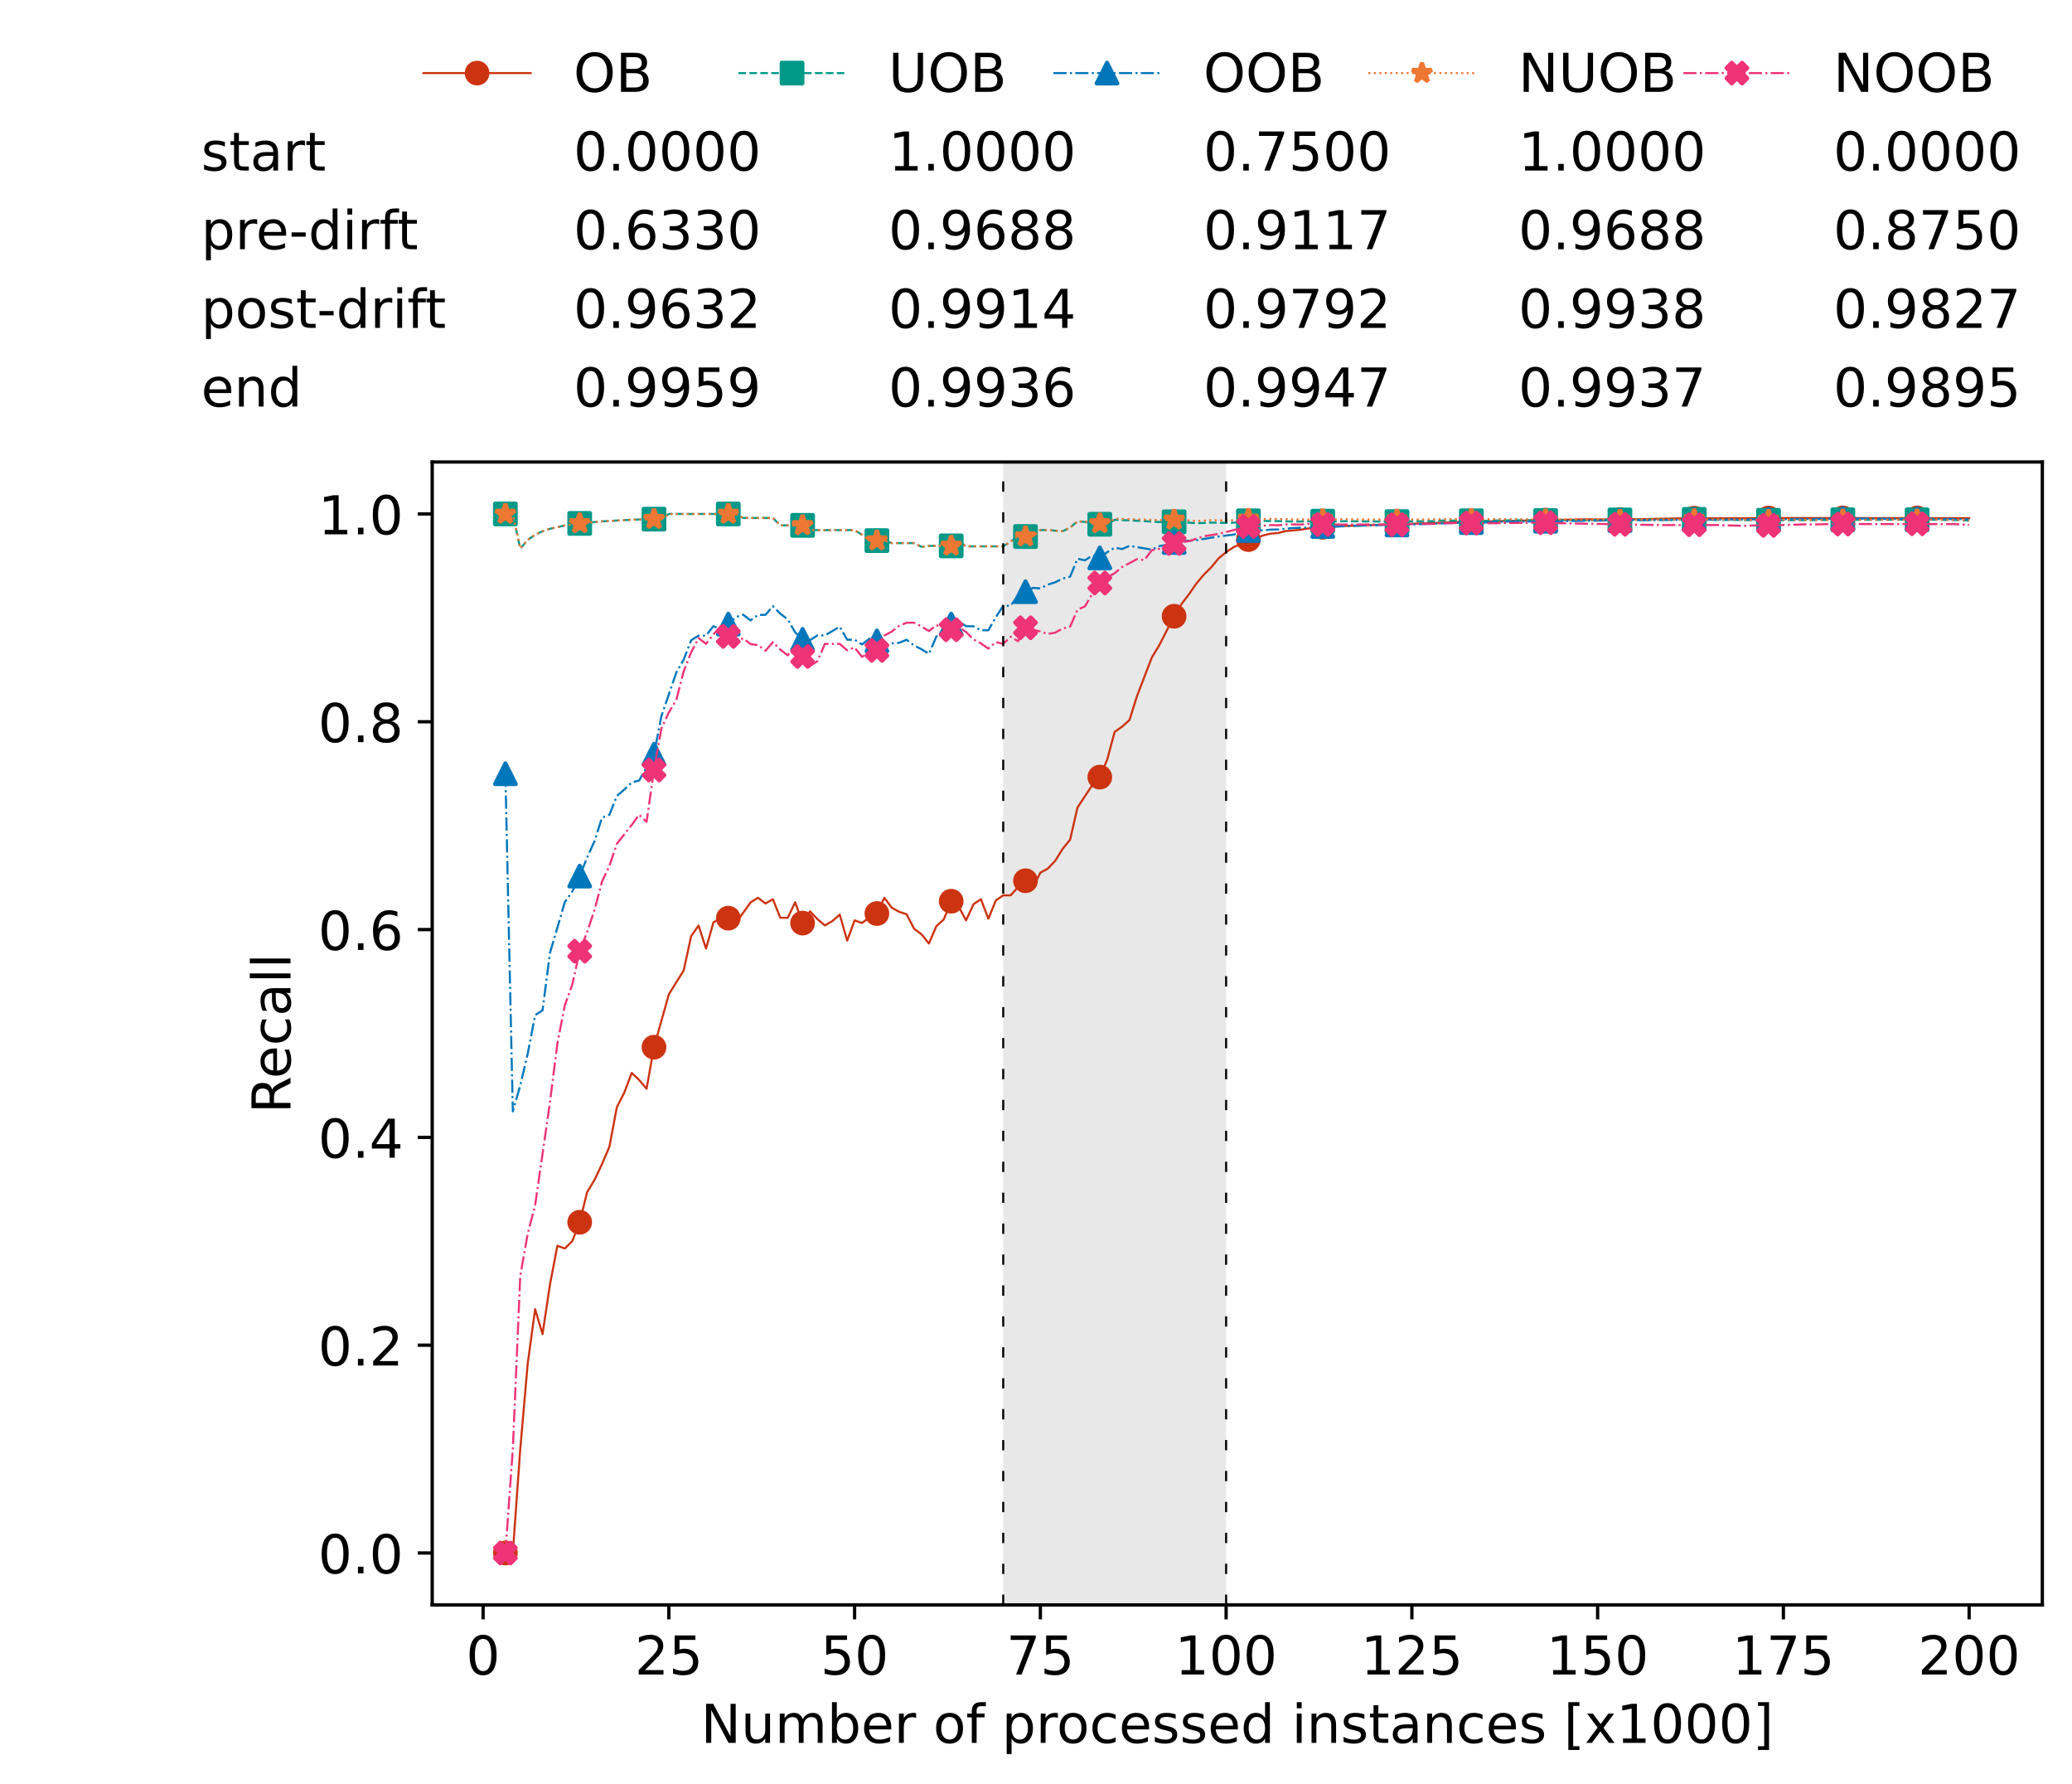 <?xml version="1.0" encoding="utf-8" standalone="no"?>
<!DOCTYPE svg PUBLIC "-//W3C//DTD SVG 1.1//EN"
  "http://www.w3.org/Graphics/SVG/1.1/DTD/svg11.dtd">
<!-- Created with matplotlib (https://matplotlib.org/) -->
<svg height="432.615pt" version="1.1" viewBox="0 0 502.65 432.615" width="502.65pt" xmlns="http://www.w3.org/2000/svg" xmlns:xlink="http://www.w3.org/1999/xlink">
 <defs>
  <style type="text/css">*{stroke-linecap:butt;stroke-linejoin:round;}</style>
 </defs>
 <g id="figure_1">
  <g id="patch_1">
   <path d="M 0 432.615 
L 502.65 432.615 
L 502.65 0 
L 0 0 
z
" style="fill:#ffffff;"/>
  </g>
  <g id="axes_1">
   <g id="patch_2">
    <path d="M 104.85 389.252 
L 495.45 389.252 
L 495.45 112.052 
L 104.85 112.052 
z
" style="fill:#ffffff;"/>
   </g>
   <g id="patch_3">
    <path clip-path="url(#p03fff7d879)" d="M 297.446 389.252 
L 297.446 112.052 
L 243.372 112.052 
L 243.372 389.252 
z
" style="fill:#d3d3d3;opacity:0.5;"/>
   </g>
   <g id="matplotlib.axis_1">
    <g id="xtick_1">
     <g id="line2d_1">
      <defs>
       <path d="M 0 0 
L 0 3.5 
" id="mefdd35d4a2" style="stroke:#000000;stroke-width:0.8;"/>
      </defs>
      <g>
       <use style="stroke:#000000;stroke-width:0.8;" x="117.197" xlink:href="#mefdd35d4a2" y="389.252"/>
      </g>
     </g>
     <g id="text_1">
      <!-- 0 -->
      <g transform="translate(113.061 406.13)scale(0.13 -0.13)">
       <defs>
        <path d="M 31.781 66.406 
Q 24.172 66.406 20.328 58.906 
Q 16.5 51.422 16.5 36.375 
Q 16.5 21.391 20.328 13.891 
Q 24.172 6.391 31.781 6.391 
Q 39.453 6.391 43.281 13.891 
Q 47.125 21.391 47.125 36.375 
Q 47.125 51.422 43.281 58.906 
Q 39.453 66.406 31.781 66.406 
z
M 31.781 74.219 
Q 44.047 74.219 50.516 64.516 
Q 56.984 54.828 56.984 36.375 
Q 56.984 17.969 50.516 8.266 
Q 44.047 -1.422 31.781 -1.422 
Q 19.531 -1.422 13.062 8.266 
Q 6.594 17.969 6.594 36.375 
Q 6.594 54.828 13.062 64.516 
Q 19.531 74.219 31.781 74.219 
z
" id="DejaVuSans-48"/>
       </defs>
       <use xlink:href="#DejaVuSans-48"/>
      </g>
     </g>
    </g>
    <g id="xtick_2">
     <g id="line2d_2">
      <g>
       <use style="stroke:#000000;stroke-width:0.8;" x="162.259" xlink:href="#mefdd35d4a2" y="389.252"/>
      </g>
     </g>
     <g id="text_2">
      <!-- 25 -->
      <g transform="translate(153.988 406.13)scale(0.13 -0.13)">
       <defs>
        <path d="M 19.188 8.297 
L 53.609 8.297 
L 53.609 0 
L 7.328 0 
L 7.328 8.297 
Q 12.938 14.109 22.625 23.891 
Q 32.328 33.688 34.812 36.531 
Q 39.547 41.844 41.422 45.531 
Q 43.312 49.219 43.312 52.781 
Q 43.312 58.594 39.234 62.25 
Q 35.156 65.922 28.609 65.922 
Q 23.969 65.922 18.812 64.312 
Q 13.672 62.703 7.812 59.422 
L 7.812 69.391 
Q 13.766 71.781 18.938 73 
Q 24.125 74.219 28.422 74.219 
Q 39.75 74.219 46.484 68.547 
Q 53.219 62.891 53.219 53.422 
Q 53.219 48.922 51.531 44.891 
Q 49.859 40.875 45.406 35.406 
Q 44.188 33.984 37.641 27.219 
Q 31.109 20.453 19.188 8.297 
z
" id="DejaVuSans-50"/>
        <path d="M 10.797 72.906 
L 49.516 72.906 
L 49.516 64.594 
L 19.828 64.594 
L 19.828 46.734 
Q 21.969 47.469 24.109 47.828 
Q 26.266 48.188 28.422 48.188 
Q 40.625 48.188 47.75 41.5 
Q 54.891 34.812 54.891 23.391 
Q 54.891 11.625 47.562 5.094 
Q 40.234 -1.422 26.906 -1.422 
Q 22.312 -1.422 17.547 -0.641 
Q 12.797 0.141 7.719 1.703 
L 7.719 11.625 
Q 12.109 9.234 16.797 8.062 
Q 21.484 6.891 26.703 6.891 
Q 35.156 6.891 40.078 11.328 
Q 45.016 15.766 45.016 23.391 
Q 45.016 31 40.078 35.438 
Q 35.156 39.891 26.703 39.891 
Q 22.75 39.891 18.812 39.016 
Q 14.891 38.141 10.797 36.281 
z
" id="DejaVuSans-53"/>
       </defs>
       <use xlink:href="#DejaVuSans-50"/>
       <use x="63.623" xlink:href="#DejaVuSans-53"/>
      </g>
     </g>
    </g>
    <g id="xtick_3">
     <g id="line2d_3">
      <g>
       <use style="stroke:#000000;stroke-width:0.8;" x="207.322" xlink:href="#mefdd35d4a2" y="389.252"/>
      </g>
     </g>
     <g id="text_3">
      <!-- 50 -->
      <g transform="translate(199.05 406.13)scale(0.13 -0.13)">
       <use xlink:href="#DejaVuSans-53"/>
       <use x="63.623" xlink:href="#DejaVuSans-48"/>
      </g>
     </g>
    </g>
    <g id="xtick_4">
     <g id="line2d_4">
      <g>
       <use style="stroke:#000000;stroke-width:0.8;" x="252.384" xlink:href="#mefdd35d4a2" y="389.252"/>
      </g>
     </g>
     <g id="text_4">
      <!-- 75 -->
      <g transform="translate(244.113 406.13)scale(0.13 -0.13)">
       <defs>
        <path d="M 8.203 72.906 
L 55.078 72.906 
L 55.078 68.703 
L 28.609 0 
L 18.312 0 
L 43.219 64.594 
L 8.203 64.594 
z
" id="DejaVuSans-55"/>
       </defs>
       <use xlink:href="#DejaVuSans-55"/>
       <use x="63.623" xlink:href="#DejaVuSans-53"/>
      </g>
     </g>
    </g>
    <g id="xtick_5">
     <g id="line2d_5">
      <g>
       <use style="stroke:#000000;stroke-width:0.8;" x="297.446" xlink:href="#mefdd35d4a2" y="389.252"/>
      </g>
     </g>
     <g id="text_5">
      <!-- 100 -->
      <g transform="translate(285.039 406.13)scale(0.13 -0.13)">
       <defs>
        <path d="M 12.406 8.297 
L 28.516 8.297 
L 28.516 63.922 
L 10.984 60.406 
L 10.984 69.391 
L 28.422 72.906 
L 38.281 72.906 
L 38.281 8.297 
L 54.391 8.297 
L 54.391 0 
L 12.406 0 
z
" id="DejaVuSans-49"/>
       </defs>
       <use xlink:href="#DejaVuSans-49"/>
       <use x="63.623" xlink:href="#DejaVuSans-48"/>
       <use x="127.246" xlink:href="#DejaVuSans-48"/>
      </g>
     </g>
    </g>
    <g id="xtick_6">
     <g id="line2d_6">
      <g>
       <use style="stroke:#000000;stroke-width:0.8;" x="342.509" xlink:href="#mefdd35d4a2" y="389.252"/>
      </g>
     </g>
     <g id="text_6">
      <!-- 125 -->
      <g transform="translate(330.102 406.13)scale(0.13 -0.13)">
       <use xlink:href="#DejaVuSans-49"/>
       <use x="63.623" xlink:href="#DejaVuSans-50"/>
       <use x="127.246" xlink:href="#DejaVuSans-53"/>
      </g>
     </g>
    </g>
    <g id="xtick_7">
     <g id="line2d_7">
      <g>
       <use style="stroke:#000000;stroke-width:0.8;" x="387.571" xlink:href="#mefdd35d4a2" y="389.252"/>
      </g>
     </g>
     <g id="text_7">
      <!-- 150 -->
      <g transform="translate(375.164 406.13)scale(0.13 -0.13)">
       <use xlink:href="#DejaVuSans-49"/>
       <use x="63.623" xlink:href="#DejaVuSans-53"/>
       <use x="127.246" xlink:href="#DejaVuSans-48"/>
      </g>
     </g>
    </g>
    <g id="xtick_8">
     <g id="line2d_8">
      <g>
       <use style="stroke:#000000;stroke-width:0.8;" x="432.633" xlink:href="#mefdd35d4a2" y="389.252"/>
      </g>
     </g>
     <g id="text_8">
      <!-- 175 -->
      <g transform="translate(420.226 406.13)scale(0.13 -0.13)">
       <use xlink:href="#DejaVuSans-49"/>
       <use x="63.623" xlink:href="#DejaVuSans-55"/>
       <use x="127.246" xlink:href="#DejaVuSans-53"/>
      </g>
     </g>
    </g>
    <g id="xtick_9">
     <g id="line2d_9">
      <g>
       <use style="stroke:#000000;stroke-width:0.8;" x="477.695" xlink:href="#mefdd35d4a2" y="389.252"/>
      </g>
     </g>
     <g id="text_9">
      <!-- 200 -->
      <g transform="translate(465.289 406.13)scale(0.13 -0.13)">
       <use xlink:href="#DejaVuSans-50"/>
       <use x="63.623" xlink:href="#DejaVuSans-48"/>
       <use x="127.246" xlink:href="#DejaVuSans-48"/>
      </g>
     </g>
    </g>
    <g id="text_10">
     <!-- Number of processed instances [x1000] -->
     <g transform="translate(170.025 422.711)scale(0.13 -0.13)">
      <defs>
       <path d="M 9.812 72.906 
L 23.094 72.906 
L 55.422 11.922 
L 55.422 72.906 
L 64.984 72.906 
L 64.984 0 
L 51.703 0 
L 19.391 60.984 
L 19.391 0 
L 9.812 0 
z
" id="DejaVuSans-78"/>
       <path d="M 8.5 21.578 
L 8.5 54.688 
L 17.484 54.688 
L 17.484 21.922 
Q 17.484 14.156 20.5 10.266 
Q 23.531 6.391 29.594 6.391 
Q 36.859 6.391 41.078 11.031 
Q 45.312 15.672 45.312 23.688 
L 45.312 54.688 
L 54.297 54.688 
L 54.297 0 
L 45.312 0 
L 45.312 8.406 
Q 42.047 3.422 37.719 1 
Q 33.406 -1.422 27.688 -1.422 
Q 18.266 -1.422 13.375 4.438 
Q 8.5 10.297 8.5 21.578 
z
M 31.109 56 
z
" id="DejaVuSans-117"/>
       <path d="M 52 44.188 
Q 55.375 50.25 60.062 53.125 
Q 64.75 56 71.094 56 
Q 79.641 56 84.281 50.016 
Q 88.922 44.047 88.922 33.016 
L 88.922 0 
L 79.891 0 
L 79.891 32.719 
Q 79.891 40.578 77.094 44.375 
Q 74.312 48.188 68.609 48.188 
Q 61.625 48.188 57.562 43.547 
Q 53.516 38.922 53.516 30.906 
L 53.516 0 
L 44.484 0 
L 44.484 32.719 
Q 44.484 40.625 41.703 44.406 
Q 38.922 48.188 33.109 48.188 
Q 26.219 48.188 22.156 43.531 
Q 18.109 38.875 18.109 30.906 
L 18.109 0 
L 9.078 0 
L 9.078 54.688 
L 18.109 54.688 
L 18.109 46.188 
Q 21.188 51.219 25.484 53.609 
Q 29.781 56 35.688 56 
Q 41.656 56 45.828 52.969 
Q 50 49.953 52 44.188 
z
" id="DejaVuSans-109"/>
       <path d="M 48.688 27.297 
Q 48.688 37.203 44.609 42.844 
Q 40.531 48.484 33.406 48.484 
Q 26.266 48.484 22.188 42.844 
Q 18.109 37.203 18.109 27.297 
Q 18.109 17.391 22.188 11.75 
Q 26.266 6.109 33.406 6.109 
Q 40.531 6.109 44.609 11.75 
Q 48.688 17.391 48.688 27.297 
z
M 18.109 46.391 
Q 20.953 51.266 25.266 53.625 
Q 29.594 56 35.594 56 
Q 45.562 56 51.781 48.094 
Q 58.016 40.188 58.016 27.297 
Q 58.016 14.406 51.781 6.484 
Q 45.562 -1.422 35.594 -1.422 
Q 29.594 -1.422 25.266 0.953 
Q 20.953 3.328 18.109 8.203 
L 18.109 0 
L 9.078 0 
L 9.078 75.984 
L 18.109 75.984 
z
" id="DejaVuSans-98"/>
       <path d="M 56.203 29.594 
L 56.203 25.203 
L 14.891 25.203 
Q 15.484 15.922 20.484 11.062 
Q 25.484 6.203 34.422 6.203 
Q 39.594 6.203 44.453 7.469 
Q 49.312 8.734 54.109 11.281 
L 54.109 2.781 
Q 49.266 0.734 44.188 -0.344 
Q 39.109 -1.422 33.891 -1.422 
Q 20.797 -1.422 13.156 6.188 
Q 5.516 13.812 5.516 26.812 
Q 5.516 40.234 12.766 48.109 
Q 20.016 56 32.328 56 
Q 43.359 56 49.781 48.891 
Q 56.203 41.797 56.203 29.594 
z
M 47.219 32.234 
Q 47.125 39.594 43.094 43.984 
Q 39.062 48.391 32.422 48.391 
Q 24.906 48.391 20.391 44.141 
Q 15.875 39.891 15.188 32.172 
z
" id="DejaVuSans-101"/>
       <path d="M 41.109 46.297 
Q 39.594 47.172 37.812 47.578 
Q 36.031 48 33.891 48 
Q 26.266 48 22.188 43.047 
Q 18.109 38.094 18.109 28.812 
L 18.109 0 
L 9.078 0 
L 9.078 54.688 
L 18.109 54.688 
L 18.109 46.188 
Q 20.953 51.172 25.484 53.578 
Q 30.031 56 36.531 56 
Q 37.453 56 38.578 55.875 
Q 39.703 55.766 41.062 55.516 
z
" id="DejaVuSans-114"/>
       <path id="DejaVuSans-32"/>
       <path d="M 30.609 48.391 
Q 23.391 48.391 19.188 42.75 
Q 14.984 37.109 14.984 27.297 
Q 14.984 17.484 19.156 11.844 
Q 23.344 6.203 30.609 6.203 
Q 37.797 6.203 41.984 11.859 
Q 46.188 17.531 46.188 27.297 
Q 46.188 37.016 41.984 42.703 
Q 37.797 48.391 30.609 48.391 
z
M 30.609 56 
Q 42.328 56 49.016 48.375 
Q 55.719 40.766 55.719 27.297 
Q 55.719 13.875 49.016 6.219 
Q 42.328 -1.422 30.609 -1.422 
Q 18.844 -1.422 12.172 6.219 
Q 5.516 13.875 5.516 27.297 
Q 5.516 40.766 12.172 48.375 
Q 18.844 56 30.609 56 
z
" id="DejaVuSans-111"/>
       <path d="M 37.109 75.984 
L 37.109 68.5 
L 28.516 68.5 
Q 23.688 68.5 21.797 66.547 
Q 19.922 64.594 19.922 59.516 
L 19.922 54.688 
L 34.719 54.688 
L 34.719 47.703 
L 19.922 47.703 
L 19.922 0 
L 10.891 0 
L 10.891 47.703 
L 2.297 47.703 
L 2.297 54.688 
L 10.891 54.688 
L 10.891 58.5 
Q 10.891 67.625 15.141 71.797 
Q 19.391 75.984 28.609 75.984 
z
" id="DejaVuSans-102"/>
       <path d="M 18.109 8.203 
L 18.109 -20.797 
L 9.078 -20.797 
L 9.078 54.688 
L 18.109 54.688 
L 18.109 46.391 
Q 20.953 51.266 25.266 53.625 
Q 29.594 56 35.594 56 
Q 45.562 56 51.781 48.094 
Q 58.016 40.188 58.016 27.297 
Q 58.016 14.406 51.781 6.484 
Q 45.562 -1.422 35.594 -1.422 
Q 29.594 -1.422 25.266 0.953 
Q 20.953 3.328 18.109 8.203 
z
M 48.688 27.297 
Q 48.688 37.203 44.609 42.844 
Q 40.531 48.484 33.406 48.484 
Q 26.266 48.484 22.188 42.844 
Q 18.109 37.203 18.109 27.297 
Q 18.109 17.391 22.188 11.75 
Q 26.266 6.109 33.406 6.109 
Q 40.531 6.109 44.609 11.75 
Q 48.688 17.391 48.688 27.297 
z
" id="DejaVuSans-112"/>
       <path d="M 48.781 52.594 
L 48.781 44.188 
Q 44.969 46.297 41.141 47.344 
Q 37.312 48.391 33.406 48.391 
Q 24.656 48.391 19.812 42.844 
Q 14.984 37.312 14.984 27.297 
Q 14.984 17.281 19.812 11.734 
Q 24.656 6.203 33.406 6.203 
Q 37.312 6.203 41.141 7.25 
Q 44.969 8.297 48.781 10.406 
L 48.781 2.094 
Q 45.016 0.344 40.984 -0.531 
Q 36.969 -1.422 32.422 -1.422 
Q 20.062 -1.422 12.781 6.344 
Q 5.516 14.109 5.516 27.297 
Q 5.516 40.672 12.859 48.328 
Q 20.219 56 33.016 56 
Q 37.156 56 41.109 55.141 
Q 45.062 54.297 48.781 52.594 
z
" id="DejaVuSans-99"/>
       <path d="M 44.281 53.078 
L 44.281 44.578 
Q 40.484 46.531 36.375 47.5 
Q 32.281 48.484 27.875 48.484 
Q 21.188 48.484 17.844 46.438 
Q 14.5 44.391 14.5 40.281 
Q 14.5 37.156 16.891 35.375 
Q 19.281 33.594 26.516 31.984 
L 29.594 31.297 
Q 39.156 29.25 43.188 25.516 
Q 47.219 21.781 47.219 15.094 
Q 47.219 7.469 41.188 3.016 
Q 35.156 -1.422 24.609 -1.422 
Q 20.219 -1.422 15.453 -0.562 
Q 10.688 0.297 5.422 2 
L 5.422 11.281 
Q 10.406 8.688 15.234 7.391 
Q 20.062 6.109 24.812 6.109 
Q 31.156 6.109 34.562 8.281 
Q 37.984 10.453 37.984 14.406 
Q 37.984 18.062 35.516 20.016 
Q 33.062 21.969 24.703 23.781 
L 21.578 24.516 
Q 13.234 26.266 9.516 29.906 
Q 5.812 33.547 5.812 39.891 
Q 5.812 47.609 11.281 51.797 
Q 16.75 56 26.812 56 
Q 31.781 56 36.172 55.266 
Q 40.578 54.547 44.281 53.078 
z
" id="DejaVuSans-115"/>
       <path d="M 45.406 46.391 
L 45.406 75.984 
L 54.391 75.984 
L 54.391 0 
L 45.406 0 
L 45.406 8.203 
Q 42.578 3.328 38.25 0.953 
Q 33.938 -1.422 27.875 -1.422 
Q 17.969 -1.422 11.734 6.484 
Q 5.516 14.406 5.516 27.297 
Q 5.516 40.188 11.734 48.094 
Q 17.969 56 27.875 56 
Q 33.938 56 38.25 53.625 
Q 42.578 51.266 45.406 46.391 
z
M 14.797 27.297 
Q 14.797 17.391 18.875 11.75 
Q 22.953 6.109 30.078 6.109 
Q 37.203 6.109 41.297 11.75 
Q 45.406 17.391 45.406 27.297 
Q 45.406 37.203 41.297 42.844 
Q 37.203 48.484 30.078 48.484 
Q 22.953 48.484 18.875 42.844 
Q 14.797 37.203 14.797 27.297 
z
" id="DejaVuSans-100"/>
       <path d="M 9.422 54.688 
L 18.406 54.688 
L 18.406 0 
L 9.422 0 
z
M 9.422 75.984 
L 18.406 75.984 
L 18.406 64.594 
L 9.422 64.594 
z
" id="DejaVuSans-105"/>
       <path d="M 54.891 33.016 
L 54.891 0 
L 45.906 0 
L 45.906 32.719 
Q 45.906 40.484 42.875 44.328 
Q 39.844 48.188 33.797 48.188 
Q 26.516 48.188 22.312 43.547 
Q 18.109 38.922 18.109 30.906 
L 18.109 0 
L 9.078 0 
L 9.078 54.688 
L 18.109 54.688 
L 18.109 46.188 
Q 21.344 51.125 25.703 53.562 
Q 30.078 56 35.797 56 
Q 45.219 56 50.047 50.172 
Q 54.891 44.344 54.891 33.016 
z
" id="DejaVuSans-110"/>
       <path d="M 18.312 70.219 
L 18.312 54.688 
L 36.812 54.688 
L 36.812 47.703 
L 18.312 47.703 
L 18.312 18.016 
Q 18.312 11.328 20.141 9.422 
Q 21.969 7.516 27.594 7.516 
L 36.812 7.516 
L 36.812 0 
L 27.594 0 
Q 17.188 0 13.234 3.875 
Q 9.281 7.766 9.281 18.016 
L 9.281 47.703 
L 2.688 47.703 
L 2.688 54.688 
L 9.281 54.688 
L 9.281 70.219 
z
" id="DejaVuSans-116"/>
       <path d="M 34.281 27.484 
Q 23.391 27.484 19.188 25 
Q 14.984 22.516 14.984 16.5 
Q 14.984 11.719 18.141 8.906 
Q 21.297 6.109 26.703 6.109 
Q 34.188 6.109 38.703 11.406 
Q 43.219 16.703 43.219 25.484 
L 43.219 27.484 
z
M 52.203 31.203 
L 52.203 0 
L 43.219 0 
L 43.219 8.297 
Q 40.141 3.328 35.547 0.953 
Q 30.953 -1.422 24.312 -1.422 
Q 15.922 -1.422 10.953 3.297 
Q 6 8.016 6 15.922 
Q 6 25.141 12.172 29.828 
Q 18.359 34.516 30.609 34.516 
L 43.219 34.516 
L 43.219 35.406 
Q 43.219 41.609 39.141 45 
Q 35.062 48.391 27.688 48.391 
Q 23 48.391 18.547 47.266 
Q 14.109 46.141 10.016 43.891 
L 10.016 52.203 
Q 14.938 54.109 19.578 55.047 
Q 24.219 56 28.609 56 
Q 40.484 56 46.344 49.844 
Q 52.203 43.703 52.203 31.203 
z
" id="DejaVuSans-97"/>
       <path d="M 8.594 75.984 
L 29.297 75.984 
L 29.297 69 
L 17.578 69 
L 17.578 -6.203 
L 29.297 -6.203 
L 29.297 -13.188 
L 8.594 -13.188 
z
" id="DejaVuSans-91"/>
       <path d="M 54.891 54.688 
L 35.109 28.078 
L 55.906 0 
L 45.312 0 
L 29.391 21.484 
L 13.484 0 
L 2.875 0 
L 24.125 28.609 
L 4.688 54.688 
L 15.281 54.688 
L 29.781 35.203 
L 44.281 54.688 
z
" id="DejaVuSans-120"/>
       <path d="M 30.422 75.984 
L 30.422 -13.188 
L 9.719 -13.188 
L 9.719 -6.203 
L 21.391 -6.203 
L 21.391 69 
L 9.719 69 
L 9.719 75.984 
z
" id="DejaVuSans-93"/>
      </defs>
      <use xlink:href="#DejaVuSans-78"/>
      <use x="74.805" xlink:href="#DejaVuSans-117"/>
      <use x="138.184" xlink:href="#DejaVuSans-109"/>
      <use x="235.596" xlink:href="#DejaVuSans-98"/>
      <use x="299.072" xlink:href="#DejaVuSans-101"/>
      <use x="360.596" xlink:href="#DejaVuSans-114"/>
      <use x="401.709" xlink:href="#DejaVuSans-32"/>
      <use x="433.496" xlink:href="#DejaVuSans-111"/>
      <use x="494.678" xlink:href="#DejaVuSans-102"/>
      <use x="529.883" xlink:href="#DejaVuSans-32"/>
      <use x="561.67" xlink:href="#DejaVuSans-112"/>
      <use x="625.146" xlink:href="#DejaVuSans-114"/>
      <use x="664.01" xlink:href="#DejaVuSans-111"/>
      <use x="725.191" xlink:href="#DejaVuSans-99"/>
      <use x="780.172" xlink:href="#DejaVuSans-101"/>
      <use x="841.695" xlink:href="#DejaVuSans-115"/>
      <use x="893.795" xlink:href="#DejaVuSans-115"/>
      <use x="945.895" xlink:href="#DejaVuSans-101"/>
      <use x="1007.418" xlink:href="#DejaVuSans-100"/>
      <use x="1070.895" xlink:href="#DejaVuSans-32"/>
      <use x="1102.682" xlink:href="#DejaVuSans-105"/>
      <use x="1130.465" xlink:href="#DejaVuSans-110"/>
      <use x="1193.844" xlink:href="#DejaVuSans-115"/>
      <use x="1245.943" xlink:href="#DejaVuSans-116"/>
      <use x="1285.152" xlink:href="#DejaVuSans-97"/>
      <use x="1346.432" xlink:href="#DejaVuSans-110"/>
      <use x="1409.811" xlink:href="#DejaVuSans-99"/>
      <use x="1464.791" xlink:href="#DejaVuSans-101"/>
      <use x="1526.314" xlink:href="#DejaVuSans-115"/>
      <use x="1578.414" xlink:href="#DejaVuSans-32"/>
      <use x="1610.201" xlink:href="#DejaVuSans-91"/>
      <use x="1649.215" xlink:href="#DejaVuSans-120"/>
      <use x="1708.395" xlink:href="#DejaVuSans-49"/>
      <use x="1772.018" xlink:href="#DejaVuSans-48"/>
      <use x="1835.641" xlink:href="#DejaVuSans-48"/>
      <use x="1899.264" xlink:href="#DejaVuSans-48"/>
      <use x="1962.887" xlink:href="#DejaVuSans-93"/>
     </g>
    </g>
   </g>
   <g id="matplotlib.axis_2">
    <g id="ytick_1">
     <g id="line2d_10">
      <defs>
       <path d="M 0 0 
L -3.5 0 
" id="m7da91b22e6" style="stroke:#000000;stroke-width:0.8;"/>
      </defs>
      <g>
       <use style="stroke:#000000;stroke-width:0.8;" x="104.85" xlink:href="#m7da91b22e6" y="376.652"/>
      </g>
     </g>
     <g id="text_11">
      <!-- 0.0 -->
      <g transform="translate(77.176 381.591)scale(0.13 -0.13)">
       <defs>
        <path d="M 10.688 12.406 
L 21 12.406 
L 21 0 
L 10.688 0 
z
" id="DejaVuSans-46"/>
       </defs>
       <use xlink:href="#DejaVuSans-48"/>
       <use x="63.623" xlink:href="#DejaVuSans-46"/>
       <use x="95.41" xlink:href="#DejaVuSans-48"/>
      </g>
     </g>
    </g>
    <g id="ytick_2">
     <g id="line2d_11">
      <g>
       <use style="stroke:#000000;stroke-width:0.8;" x="104.85" xlink:href="#m7da91b22e6" y="326.252"/>
      </g>
     </g>
     <g id="text_12">
      <!-- 0.2 -->
      <g transform="translate(77.176 331.191)scale(0.13 -0.13)">
       <use xlink:href="#DejaVuSans-48"/>
       <use x="63.623" xlink:href="#DejaVuSans-46"/>
       <use x="95.41" xlink:href="#DejaVuSans-50"/>
      </g>
     </g>
    </g>
    <g id="ytick_3">
     <g id="line2d_12">
      <g>
       <use style="stroke:#000000;stroke-width:0.8;" x="104.85" xlink:href="#m7da91b22e6" y="275.852"/>
      </g>
     </g>
     <g id="text_13">
      <!-- 0.4 -->
      <g transform="translate(77.176 280.791)scale(0.13 -0.13)">
       <defs>
        <path d="M 37.797 64.312 
L 12.891 25.391 
L 37.797 25.391 
z
M 35.203 72.906 
L 47.609 72.906 
L 47.609 25.391 
L 58.016 25.391 
L 58.016 17.188 
L 47.609 17.188 
L 47.609 0 
L 37.797 0 
L 37.797 17.188 
L 4.891 17.188 
L 4.891 26.703 
z
" id="DejaVuSans-52"/>
       </defs>
       <use xlink:href="#DejaVuSans-48"/>
       <use x="63.623" xlink:href="#DejaVuSans-46"/>
       <use x="95.41" xlink:href="#DejaVuSans-52"/>
      </g>
     </g>
    </g>
    <g id="ytick_4">
     <g id="line2d_13">
      <g>
       <use style="stroke:#000000;stroke-width:0.8;" x="104.85" xlink:href="#m7da91b22e6" y="225.452"/>
      </g>
     </g>
     <g id="text_14">
      <!-- 0.6 -->
      <g transform="translate(77.176 230.391)scale(0.13 -0.13)">
       <defs>
        <path d="M 33.016 40.375 
Q 26.375 40.375 22.484 35.828 
Q 18.609 31.297 18.609 23.391 
Q 18.609 15.531 22.484 10.953 
Q 26.375 6.391 33.016 6.391 
Q 39.656 6.391 43.531 10.953 
Q 47.406 15.531 47.406 23.391 
Q 47.406 31.297 43.531 35.828 
Q 39.656 40.375 33.016 40.375 
z
M 52.594 71.297 
L 52.594 62.312 
Q 48.875 64.062 45.094 64.984 
Q 41.312 65.922 37.594 65.922 
Q 27.828 65.922 22.672 59.328 
Q 17.531 52.734 16.797 39.406 
Q 19.672 43.656 24.016 45.922 
Q 28.375 48.188 33.594 48.188 
Q 44.578 48.188 50.953 41.516 
Q 57.328 34.859 57.328 23.391 
Q 57.328 12.156 50.688 5.359 
Q 44.047 -1.422 33.016 -1.422 
Q 20.359 -1.422 13.672 8.266 
Q 6.984 17.969 6.984 36.375 
Q 6.984 53.656 15.188 63.938 
Q 23.391 74.219 37.203 74.219 
Q 40.922 74.219 44.703 73.484 
Q 48.484 72.75 52.594 71.297 
z
" id="DejaVuSans-54"/>
       </defs>
       <use xlink:href="#DejaVuSans-48"/>
       <use x="63.623" xlink:href="#DejaVuSans-46"/>
       <use x="95.41" xlink:href="#DejaVuSans-54"/>
      </g>
     </g>
    </g>
    <g id="ytick_5">
     <g id="line2d_14">
      <g>
       <use style="stroke:#000000;stroke-width:0.8;" x="104.85" xlink:href="#m7da91b22e6" y="175.052"/>
      </g>
     </g>
     <g id="text_15">
      <!-- 0.8 -->
      <g transform="translate(77.176 179.991)scale(0.13 -0.13)">
       <defs>
        <path d="M 31.781 34.625 
Q 24.75 34.625 20.719 30.859 
Q 16.703 27.094 16.703 20.516 
Q 16.703 13.922 20.719 10.156 
Q 24.75 6.391 31.781 6.391 
Q 38.812 6.391 42.859 10.172 
Q 46.922 13.969 46.922 20.516 
Q 46.922 27.094 42.891 30.859 
Q 38.875 34.625 31.781 34.625 
z
M 21.922 38.812 
Q 15.578 40.375 12.031 44.719 
Q 8.5 49.078 8.5 55.328 
Q 8.5 64.062 14.719 69.141 
Q 20.953 74.219 31.781 74.219 
Q 42.672 74.219 48.875 69.141 
Q 55.078 64.062 55.078 55.328 
Q 55.078 49.078 51.531 44.719 
Q 48 40.375 41.703 38.812 
Q 48.828 37.156 52.797 32.312 
Q 56.781 27.484 56.781 20.516 
Q 56.781 9.906 50.312 4.234 
Q 43.844 -1.422 31.781 -1.422 
Q 19.734 -1.422 13.25 4.234 
Q 6.781 9.906 6.781 20.516 
Q 6.781 27.484 10.781 32.312 
Q 14.797 37.156 21.922 38.812 
z
M 18.312 54.391 
Q 18.312 48.734 21.844 45.562 
Q 25.391 42.391 31.781 42.391 
Q 38.141 42.391 41.719 45.562 
Q 45.312 48.734 45.312 54.391 
Q 45.312 60.062 41.719 63.234 
Q 38.141 66.406 31.781 66.406 
Q 25.391 66.406 21.844 63.234 
Q 18.312 60.062 18.312 54.391 
z
" id="DejaVuSans-56"/>
       </defs>
       <use xlink:href="#DejaVuSans-48"/>
       <use x="63.623" xlink:href="#DejaVuSans-46"/>
       <use x="95.41" xlink:href="#DejaVuSans-56"/>
      </g>
     </g>
    </g>
    <g id="ytick_6">
     <g id="line2d_15">
      <g>
       <use style="stroke:#000000;stroke-width:0.8;" x="104.85" xlink:href="#m7da91b22e6" y="124.652"/>
      </g>
     </g>
     <g id="text_16">
      <!-- 1.0 -->
      <g transform="translate(77.176 129.591)scale(0.13 -0.13)">
       <use xlink:href="#DejaVuSans-49"/>
       <use x="63.623" xlink:href="#DejaVuSans-46"/>
       <use x="95.41" xlink:href="#DejaVuSans-48"/>
      </g>
     </g>
    </g>
    <g id="text_17">
     <!-- Recall -->
     <g transform="translate(70.472 270.044)rotate(-90)scale(0.13 -0.13)">
      <defs>
       <path d="M 44.391 34.188 
Q 47.562 33.109 50.562 29.594 
Q 53.562 26.078 56.594 19.922 
L 66.609 0 
L 56 0 
L 46.688 18.703 
Q 43.062 26.031 39.672 28.422 
Q 36.281 30.812 30.422 30.812 
L 19.672 30.812 
L 19.672 0 
L 9.812 0 
L 9.812 72.906 
L 32.078 72.906 
Q 44.578 72.906 50.734 67.672 
Q 56.891 62.453 56.891 51.906 
Q 56.891 45.016 53.688 40.469 
Q 50.484 35.938 44.391 34.188 
z
M 19.672 64.797 
L 19.672 38.922 
L 32.078 38.922 
Q 39.203 38.922 42.844 42.219 
Q 46.484 45.516 46.484 51.906 
Q 46.484 58.297 42.844 61.547 
Q 39.203 64.797 32.078 64.797 
z
" id="DejaVuSans-82"/>
       <path d="M 9.422 75.984 
L 18.406 75.984 
L 18.406 0 
L 9.422 0 
z
" id="DejaVuSans-108"/>
      </defs>
      <use xlink:href="#DejaVuSans-82"/>
      <use x="64.982" xlink:href="#DejaVuSans-101"/>
      <use x="126.506" xlink:href="#DejaVuSans-99"/>
      <use x="181.486" xlink:href="#DejaVuSans-97"/>
      <use x="242.766" xlink:href="#DejaVuSans-108"/>
      <use x="270.549" xlink:href="#DejaVuSans-108"/>
     </g>
    </g>
   </g>
   <g id="line2d_16"/>
   <g id="line2d_17"/>
   <g id="line2d_18"/>
   <g id="line2d_19"/>
   <g id="line2d_20"/>
   <g id="line2d_21">
    <path clip-path="url(#p03fff7d879)" d="M 122.605 376.652 
L 124.407 376.652 
L 126.21 351.452 
L 128.012 330.752 
L 129.815 317.532 
L 131.617 323.567 
L 133.419 311.514 
L 135.222 302.156 
L 137.024 302.797 
L 138.827 301.019 
L 140.629 296.44 
L 142.432 289.125 
L 144.234 286.165 
L 146.037 282.343 
L 147.839 278.13 
L 149.642 268.538 
L 151.444 265.015 
L 153.247 260.217 
L 155.049 261.924 
L 156.852 264.06 
L 158.654 253.98 
L 162.259 241.151 
L 165.864 235.351 
L 167.667 227.047 
L 169.469 224.47 
L 171.272 230.07 
L 173.074 223.706 
L 174.877 222.688 
L 176.679 222.688 
L 178.482 223.888 
L 182.087 218.865 
L 183.889 217.74 
L 185.692 219.14 
L 187.494 218.09 
L 189.297 222.59 
L 191.099 222.59 
L 192.902 218.84 
L 194.704 223.88 
L 196.507 221.016 
L 198.309 222.925 
L 200.112 224.452 
L 201.914 223.402 
L 203.717 221.827 
L 205.519 228.127 
L 207.322 223.227 
L 209.124 223.864 
L 210.927 222.464 
L 212.729 221.564 
L 214.532 217.739 
L 216.334 220.162 
L 218.137 221.142 
L 219.939 221.742 
L 221.742 225.242 
L 223.544 226.592 
L 225.347 228.842 
L 227.149 224.642 
L 228.952 222.992 
L 230.754 218.582 
L 232.557 219.87 
L 234.359 223.23 
L 236.162 219.303 
L 237.964 218.092 
L 239.767 222.817 
L 241.569 218.407 
L 243.372 217.147 
L 245.174 217.147 
L 246.976 215.147 
L 248.779 213.611 
L 250.581 215.25 
L 252.384 211.65 
L 254.186 210.67 
L 255.989 208.768 
L 257.791 205.861 
L 259.594 203.664 
L 261.396 195.841 
L 265.001 190.384 
L 266.804 188.481 
L 268.606 184.202 
L 270.409 177.494 
L 272.211 176.24 
L 274.014 174.625 
L 275.816 168.846 
L 279.421 159.472 
L 281.224 156.488 
L 284.829 149.465 
L 286.631 146.48 
L 288.434 144.124 
L 290.236 141.517 
L 292.039 139.376 
L 293.841 137.587 
L 295.644 135.397 
L 297.446 133.915 
L 299.249 132.698 
L 301.051 131.968 
L 302.854 130.862 
L 304.656 130.543 
L 306.459 129.85 
L 308.261 129.428 
L 310.064 129.271 
L 311.866 128.805 
L 315.471 128.481 
L 317.274 128.172 
L 319.076 128.13 
L 320.879 127.873 
L 326.286 127.557 
L 344.311 126.975 
L 349.719 126.782 
L 355.126 126.538 
L 356.928 126.519 
L 358.731 126.64 
L 362.336 126.395 
L 367.743 126.322 
L 378.558 126.072 
L 382.163 126.024 
L 383.966 125.953 
L 387.571 125.985 
L 398.386 125.912 
L 407.398 125.717 
L 411.003 125.683 
L 423.621 125.679 
L 429.028 125.639 
L 477.695 125.677 
L 477.695 125.677 
" style="fill:none;stroke:#cc3311;stroke-linecap:square;stroke-width:0.5;"/>
    <defs>
     <path d="M 0 2.5 
C 0.663 2.5 1.299 2.237 1.768 1.768 
C 2.237 1.299 2.5 0.663 2.5 0 
C 2.5 -0.663 2.237 -1.299 1.768 -1.768 
C 1.299 -2.237 0.663 -2.5 0 -2.5 
C -0.663 -2.5 -1.299 -2.237 -1.768 -1.768 
C -2.237 -1.299 -2.5 -0.663 -2.5 0 
C -2.5 0.663 -2.237 1.299 -1.768 1.768 
C -1.299 2.237 -0.663 2.5 0 2.5 
z
" id="m2a772e58b6" style="stroke:#cc3311;"/>
    </defs>
    <g clip-path="url(#p03fff7d879)">
     <use style="fill:#cc3311;stroke:#cc3311;" x="122.605" xlink:href="#m2a772e58b6" y="376.652"/>
     <use style="fill:#cc3311;stroke:#cc3311;" x="140.629" xlink:href="#m2a772e58b6" y="296.44"/>
     <use style="fill:#cc3311;stroke:#cc3311;" x="158.654" xlink:href="#m2a772e58b6" y="253.98"/>
     <use style="fill:#cc3311;stroke:#cc3311;" x="176.679" xlink:href="#m2a772e58b6" y="222.688"/>
     <use style="fill:#cc3311;stroke:#cc3311;" x="194.704" xlink:href="#m2a772e58b6" y="223.88"/>
     <use style="fill:#cc3311;stroke:#cc3311;" x="212.729" xlink:href="#m2a772e58b6" y="221.564"/>
     <use style="fill:#cc3311;stroke:#cc3311;" x="230.754" xlink:href="#m2a772e58b6" y="218.582"/>
     <use style="fill:#cc3311;stroke:#cc3311;" x="248.779" xlink:href="#m2a772e58b6" y="213.611"/>
     <use style="fill:#cc3311;stroke:#cc3311;" x="266.804" xlink:href="#m2a772e58b6" y="188.481"/>
     <use style="fill:#cc3311;stroke:#cc3311;" x="284.829" xlink:href="#m2a772e58b6" y="149.465"/>
     <use style="fill:#cc3311;stroke:#cc3311;" x="302.854" xlink:href="#m2a772e58b6" y="130.862"/>
     <use style="fill:#cc3311;stroke:#cc3311;" x="320.879" xlink:href="#m2a772e58b6" y="127.873"/>
     <use style="fill:#cc3311;stroke:#cc3311;" x="338.904" xlink:href="#m2a772e58b6" y="127.132"/>
     <use style="fill:#cc3311;stroke:#cc3311;" x="356.928" xlink:href="#m2a772e58b6" y="126.519"/>
     <use style="fill:#cc3311;stroke:#cc3311;" x="374.953" xlink:href="#m2a772e58b6" y="126.146"/>
     <use style="fill:#cc3311;stroke:#cc3311;" x="392.978" xlink:href="#m2a772e58b6" y="126.039"/>
     <use style="fill:#cc3311;stroke:#cc3311;" x="411.003" xlink:href="#m2a772e58b6" y="125.683"/>
     <use style="fill:#cc3311;stroke:#cc3311;" x="429.028" xlink:href="#m2a772e58b6" y="125.639"/>
     <use style="fill:#cc3311;stroke:#cc3311;" x="447.053" xlink:href="#m2a772e58b6" y="125.618"/>
     <use style="fill:#cc3311;stroke:#cc3311;" x="465.078" xlink:href="#m2a772e58b6" y="125.62"/>
    </g>
   </g>
   <g id="line2d_22"/>
   <g id="line2d_23"/>
   <g id="line2d_24"/>
   <g id="line2d_25"/>
   <g id="line2d_26">
    <path clip-path="url(#p03fff7d879)" d="M 122.605 124.652 
L 124.407 124.652 
L 126.21 133.052 
L 128.012 130.952 
L 129.815 129.692 
L 131.617 128.852 
L 133.419 128.252 
L 137.024 127.452 
L 140.629 126.943 
L 146.037 126.452 
L 153.247 126.052 
L 158.654 125.912 
L 160.457 125.912 
L 162.259 124.652 
L 178.482 124.652 
L 180.284 125.621 
L 187.494 125.621 
L 189.297 127.421 
L 194.704 127.421 
L 196.507 128.566 
L 207.322 128.566 
L 209.124 129.712 
L 210.927 131.112 
L 214.532 131.112 
L 216.334 131.718 
L 221.742 131.718 
L 223.544 132.618 
L 225.347 132.393 
L 230.754 132.393 
L 232.557 131.247 
L 234.359 132.507 
L 243.372 132.507 
L 245.174 131.362 
L 246.976 129.962 
L 248.779 130.13 
L 250.581 130.13 
L 252.384 128.555 
L 254.186 128.555 
L 257.791 128.856 
L 259.594 127.956 
L 261.396 126.433 
L 263.199 126.579 
L 265.001 126.943 
L 266.804 127.151 
L 268.606 127.225 
L 270.409 126.072 
L 274.014 126.213 
L 277.619 126.385 
L 281.224 126.609 
L 286.631 126.606 
L 290.236 126.907 
L 293.841 126.746 
L 297.446 126.823 
L 299.249 126.781 
L 301.051 126.485 
L 302.854 126.313 
L 310.064 126.387 
L 313.669 126.491 
L 317.274 126.464 
L 319.076 126.517 
L 320.879 126.397 
L 322.681 126.462 
L 326.286 126.412 
L 337.101 126.504 
L 346.114 126.413 
L 347.916 126.393 
L 349.719 126.245 
L 356.928 126.309 
L 358.731 126.394 
L 362.336 126.236 
L 373.151 126.147 
L 376.756 126.271 
L 380.361 126.182 
L 385.768 126.185 
L 391.176 126.033 
L 392.978 126.109 
L 394.781 126.021 
L 398.386 126.057 
L 401.991 126.036 
L 420.016 126.11 
L 429.028 126.194 
L 445.251 126.102 
L 452.461 126.065 
L 457.868 126.069 
L 463.276 126.032 
L 468.683 126.068 
L 474.09 126.106 
L 477.695 126.268 
L 477.695 126.268 
" style="fill:none;stroke:#009988;stroke-dasharray:1.85,0.8;stroke-dashoffset:0;stroke-width:0.5;"/>
    <defs>
     <path d="M -2.5 2.5 
L 2.5 2.5 
L 2.5 -2.5 
L -2.5 -2.5 
z
" id="ma4537999dc" style="stroke:#009988;stroke-linejoin:miter;"/>
    </defs>
    <g clip-path="url(#p03fff7d879)">
     <use style="fill:#009988;stroke:#009988;stroke-linejoin:miter;" x="122.605" xlink:href="#ma4537999dc" y="124.652"/>
     <use style="fill:#009988;stroke:#009988;stroke-linejoin:miter;" x="140.629" xlink:href="#ma4537999dc" y="126.943"/>
     <use style="fill:#009988;stroke:#009988;stroke-linejoin:miter;" x="158.654" xlink:href="#ma4537999dc" y="125.912"/>
     <use style="fill:#009988;stroke:#009988;stroke-linejoin:miter;" x="176.679" xlink:href="#ma4537999dc" y="124.652"/>
     <use style="fill:#009988;stroke:#009988;stroke-linejoin:miter;" x="194.704" xlink:href="#ma4537999dc" y="127.421"/>
     <use style="fill:#009988;stroke:#009988;stroke-linejoin:miter;" x="212.729" xlink:href="#ma4537999dc" y="131.112"/>
     <use style="fill:#009988;stroke:#009988;stroke-linejoin:miter;" x="230.754" xlink:href="#ma4537999dc" y="132.393"/>
     <use style="fill:#009988;stroke:#009988;stroke-linejoin:miter;" x="248.779" xlink:href="#ma4537999dc" y="130.13"/>
     <use style="fill:#009988;stroke:#009988;stroke-linejoin:miter;" x="266.804" xlink:href="#ma4537999dc" y="127.151"/>
     <use style="fill:#009988;stroke:#009988;stroke-linejoin:miter;" x="284.829" xlink:href="#ma4537999dc" y="126.56"/>
     <use style="fill:#009988;stroke:#009988;stroke-linejoin:miter;" x="302.854" xlink:href="#ma4537999dc" y="126.313"/>
     <use style="fill:#009988;stroke:#009988;stroke-linejoin:miter;" x="320.879" xlink:href="#ma4537999dc" y="126.397"/>
     <use style="fill:#009988;stroke:#009988;stroke-linejoin:miter;" x="338.904" xlink:href="#ma4537999dc" y="126.505"/>
     <use style="fill:#009988;stroke:#009988;stroke-linejoin:miter;" x="356.928" xlink:href="#ma4537999dc" y="126.309"/>
     <use style="fill:#009988;stroke:#009988;stroke-linejoin:miter;" x="374.953" xlink:href="#ma4537999dc" y="126.237"/>
     <use style="fill:#009988;stroke:#009988;stroke-linejoin:miter;" x="392.978" xlink:href="#ma4537999dc" y="126.109"/>
     <use style="fill:#009988;stroke:#009988;stroke-linejoin:miter;" x="411.003" xlink:href="#ma4537999dc" y="125.972"/>
     <use style="fill:#009988;stroke:#009988;stroke-linejoin:miter;" x="429.028" xlink:href="#ma4537999dc" y="126.194"/>
     <use style="fill:#009988;stroke:#009988;stroke-linejoin:miter;" x="447.053" xlink:href="#ma4537999dc" y="126.066"/>
     <use style="fill:#009988;stroke:#009988;stroke-linejoin:miter;" x="465.078" xlink:href="#ma4537999dc" y="126.067"/>
    </g>
   </g>
   <g id="line2d_27"/>
   <g id="line2d_28"/>
   <g id="line2d_29"/>
   <g id="line2d_30"/>
   <g id="line2d_31">
    <path clip-path="url(#p03fff7d879)" d="M 122.605 187.652 
L 124.407 269.552 
L 126.21 263.252 
L 128.012 255.602 
L 129.815 246.212 
L 131.617 245.043 
L 133.419 231.117 
L 137.024 218.771 
L 138.827 216.232 
L 140.629 212.488 
L 142.432 207.968 
L 144.234 203.983 
L 146.037 198.316 
L 147.839 197.605 
L 149.642 193.046 
L 151.444 191.493 
L 153.247 189.78 
L 155.049 189.299 
L 158.654 182.917 
L 160.457 173.677 
L 164.062 163.122 
L 165.864 159.972 
L 167.667 155.295 
L 169.469 154.15 
L 171.272 154.15 
L 173.074 151.859 
L 174.877 152.622 
L 176.679 151.362 
L 178.482 149.682 
L 180.284 149.076 
L 182.087 150.476 
L 183.889 149.126 
L 185.692 149.126 
L 187.494 147.026 
L 189.297 148.826 
L 191.099 150.226 
L 192.902 153.376 
L 194.704 155.056 
L 196.507 155.247 
L 198.309 154.102 
L 200.112 154.102 
L 203.717 152.002 
L 205.519 155.152 
L 207.322 155.152 
L 209.124 156.297 
L 210.927 154.897 
L 212.729 155.437 
L 214.532 157.012 
L 216.334 156.043 
L 218.137 155.903 
L 219.939 155.153 
L 221.742 156.553 
L 223.544 157.453 
L 225.347 158.578 
L 227.149 154.378 
L 228.952 153.028 
L 230.754 151.348 
L 232.557 150.632 
L 234.359 151.892 
L 236.162 151.892 
L 237.964 152.861 
L 239.767 152.861 
L 241.569 149.711 
L 243.372 146.911 
L 245.174 146.911 
L 246.976 144.471 
L 250.581 142.579 
L 252.384 142.708 
L 254.186 141.798 
L 255.989 141.223 
L 257.791 140.322 
L 259.594 139.869 
L 261.396 135.512 
L 263.199 135.9 
L 265.001 134.724 
L 266.804 135.307 
L 268.606 133.917 
L 270.409 132.835 
L 272.211 133.163 
L 274.014 132.387 
L 279.421 133.305 
L 281.224 132.452 
L 283.026 132.144 
L 284.829 131.567 
L 286.631 131.108 
L 288.434 131.173 
L 290.236 131.016 
L 295.644 130.106 
L 299.249 129.668 
L 302.854 128.67 
L 306.459 128.63 
L 308.261 128.443 
L 310.064 128.416 
L 313.669 128.059 
L 337.101 127.26 
L 338.904 127.314 
L 355.126 126.762 
L 356.928 126.744 
L 358.731 126.846 
L 362.336 126.598 
L 367.743 126.453 
L 371.348 126.49 
L 376.756 126.433 
L 391.176 126.21 
L 392.978 126.267 
L 394.781 126.108 
L 398.386 126.179 
L 407.398 126.092 
L 452.461 125.777 
L 457.868 125.836 
L 466.881 125.781 
L 470.485 125.871 
L 475.893 125.908 
L 477.695 125.998 
L 477.695 125.998 
" style="fill:none;stroke:#0077bb;stroke-dasharray:3.2,0.8,0.5,0.8;stroke-dashoffset:0;stroke-width:0.5;"/>
    <defs>
     <path d="M 0 -2.5 
L -2.5 2.5 
L 2.5 2.5 
z
" id="m416794398d" style="stroke:#0077bb;stroke-linejoin:miter;"/>
    </defs>
    <g clip-path="url(#p03fff7d879)">
     <use style="fill:#0077bb;stroke:#0077bb;stroke-linejoin:miter;" x="122.605" xlink:href="#m416794398d" y="187.652"/>
     <use style="fill:#0077bb;stroke:#0077bb;stroke-linejoin:miter;" x="140.629" xlink:href="#m416794398d" y="212.488"/>
     <use style="fill:#0077bb;stroke:#0077bb;stroke-linejoin:miter;" x="158.654" xlink:href="#m416794398d" y="182.917"/>
     <use style="fill:#0077bb;stroke:#0077bb;stroke-linejoin:miter;" x="176.679" xlink:href="#m416794398d" y="151.362"/>
     <use style="fill:#0077bb;stroke:#0077bb;stroke-linejoin:miter;" x="194.704" xlink:href="#m416794398d" y="155.056"/>
     <use style="fill:#0077bb;stroke:#0077bb;stroke-linejoin:miter;" x="212.729" xlink:href="#m416794398d" y="155.437"/>
     <use style="fill:#0077bb;stroke:#0077bb;stroke-linejoin:miter;" x="230.754" xlink:href="#m416794398d" y="151.348"/>
     <use style="fill:#0077bb;stroke:#0077bb;stroke-linejoin:miter;" x="248.779" xlink:href="#m416794398d" y="143.511"/>
     <use style="fill:#0077bb;stroke:#0077bb;stroke-linejoin:miter;" x="266.804" xlink:href="#m416794398d" y="135.307"/>
     <use style="fill:#0077bb;stroke:#0077bb;stroke-linejoin:miter;" x="284.829" xlink:href="#m416794398d" y="131.567"/>
     <use style="fill:#0077bb;stroke:#0077bb;stroke-linejoin:miter;" x="302.854" xlink:href="#m416794398d" y="128.67"/>
     <use style="fill:#0077bb;stroke:#0077bb;stroke-linejoin:miter;" x="320.879" xlink:href="#m416794398d" y="127.685"/>
     <use style="fill:#0077bb;stroke:#0077bb;stroke-linejoin:miter;" x="338.904" xlink:href="#m416794398d" y="127.314"/>
     <use style="fill:#0077bb;stroke:#0077bb;stroke-linejoin:miter;" x="356.928" xlink:href="#m416794398d" y="126.744"/>
     <use style="fill:#0077bb;stroke:#0077bb;stroke-linejoin:miter;" x="374.953" xlink:href="#m416794398d" y="126.418"/>
     <use style="fill:#0077bb;stroke:#0077bb;stroke-linejoin:miter;" x="392.978" xlink:href="#m416794398d" y="126.267"/>
     <use style="fill:#0077bb;stroke:#0077bb;stroke-linejoin:miter;" x="411.003" xlink:href="#m416794398d" y="126.005"/>
     <use style="fill:#0077bb;stroke:#0077bb;stroke-linejoin:miter;" x="429.028" xlink:href="#m416794398d" y="125.942"/>
     <use style="fill:#0077bb;stroke:#0077bb;stroke-linejoin:miter;" x="447.053" xlink:href="#m416794398d" y="125.742"/>
     <use style="fill:#0077bb;stroke:#0077bb;stroke-linejoin:miter;" x="465.078" xlink:href="#m416794398d" y="125.781"/>
    </g>
   </g>
   <g id="line2d_32"/>
   <g id="line2d_33"/>
   <g id="line2d_34"/>
   <g id="line2d_35"/>
   <g id="line2d_36">
    <path clip-path="url(#p03fff7d879)" d="M 122.605 124.652 
L 124.407 124.652 
L 126.21 133.052 
L 128.012 130.952 
L 129.815 129.692 
L 131.617 128.852 
L 133.419 128.252 
L 137.024 127.452 
L 140.629 126.943 
L 146.037 126.452 
L 153.247 126.052 
L 158.654 125.912 
L 160.457 125.912 
L 162.259 124.652 
L 178.482 124.652 
L 180.284 125.621 
L 187.494 125.621 
L 189.297 127.421 
L 194.704 127.421 
L 196.507 128.566 
L 207.322 128.566 
L 209.124 129.712 
L 210.927 131.112 
L 214.532 131.112 
L 216.334 131.718 
L 221.742 131.718 
L 223.544 132.618 
L 225.347 132.393 
L 230.754 132.393 
L 232.557 131.247 
L 234.359 132.507 
L 243.372 132.507 
L 245.174 131.362 
L 246.976 129.962 
L 248.779 130.13 
L 250.581 130.13 
L 252.384 128.555 
L 254.186 128.555 
L 257.791 128.856 
L 259.594 127.956 
L 261.396 126.433 
L 263.199 126.53 
L 266.804 126.946 
L 268.606 126.946 
L 270.409 125.793 
L 281.224 126.153 
L 286.631 126.104 
L 290.236 126.383 
L 293.841 126.163 
L 297.446 126.221 
L 299.249 126.193 
L 302.854 125.864 
L 304.656 125.937 
L 308.261 125.863 
L 315.471 125.994 
L 322.681 126.021 
L 326.286 125.921 
L 329.891 125.986 
L 335.299 125.999 
L 338.904 126.037 
L 340.706 125.964 
L 344.311 126.001 
L 356.928 125.874 
L 358.731 125.978 
L 362.336 125.892 
L 387.571 126.071 
L 391.176 126.014 
L 392.978 126.089 
L 396.583 126.054 
L 411.003 125.951 
L 416.411 125.952 
L 421.818 126.017 
L 427.226 126.179 
L 434.436 126.011 
L 438.041 126.103 
L 461.473 126.03 
L 466.881 125.996 
L 472.288 126.049 
L 475.893 126.105 
L 477.695 126.23 
L 477.695 126.23 
" style="fill:none;stroke:#ee7733;stroke-dasharray:0.5,0.825;stroke-dashoffset:0;stroke-width:0.5;"/>
    <defs>
     <path d="M 0 -2.5 
L -0.561 -0.773 
L -2.378 -0.773 
L -0.908 0.295 
L -1.469 2.023 
L -0 0.955 
L 1.469 2.023 
L 0.908 0.295 
L 2.378 -0.773 
L 0.561 -0.773 
z
" id="m1ff91df034" style="stroke:#ee7733;stroke-linejoin:bevel;"/>
    </defs>
    <g clip-path="url(#p03fff7d879)">
     <use style="fill:#ee7733;stroke:#ee7733;stroke-linejoin:bevel;" x="122.605" xlink:href="#m1ff91df034" y="124.652"/>
     <use style="fill:#ee7733;stroke:#ee7733;stroke-linejoin:bevel;" x="140.629" xlink:href="#m1ff91df034" y="126.943"/>
     <use style="fill:#ee7733;stroke:#ee7733;stroke-linejoin:bevel;" x="158.654" xlink:href="#m1ff91df034" y="125.912"/>
     <use style="fill:#ee7733;stroke:#ee7733;stroke-linejoin:bevel;" x="176.679" xlink:href="#m1ff91df034" y="124.652"/>
     <use style="fill:#ee7733;stroke:#ee7733;stroke-linejoin:bevel;" x="194.704" xlink:href="#m1ff91df034" y="127.421"/>
     <use style="fill:#ee7733;stroke:#ee7733;stroke-linejoin:bevel;" x="212.729" xlink:href="#m1ff91df034" y="131.112"/>
     <use style="fill:#ee7733;stroke:#ee7733;stroke-linejoin:bevel;" x="230.754" xlink:href="#m1ff91df034" y="132.393"/>
     <use style="fill:#ee7733;stroke:#ee7733;stroke-linejoin:bevel;" x="248.779" xlink:href="#m1ff91df034" y="130.13"/>
     <use style="fill:#ee7733;stroke:#ee7733;stroke-linejoin:bevel;" x="266.804" xlink:href="#m1ff91df034" y="126.946"/>
     <use style="fill:#ee7733;stroke:#ee7733;stroke-linejoin:bevel;" x="284.829" xlink:href="#m1ff91df034" y="126.081"/>
     <use style="fill:#ee7733;stroke:#ee7733;stroke-linejoin:bevel;" x="302.854" xlink:href="#m1ff91df034" y="125.864"/>
     <use style="fill:#ee7733;stroke:#ee7733;stroke-linejoin:bevel;" x="320.879" xlink:href="#m1ff91df034" y="125.97"/>
     <use style="fill:#ee7733;stroke:#ee7733;stroke-linejoin:bevel;" x="338.904" xlink:href="#m1ff91df034" y="126.037"/>
     <use style="fill:#ee7733;stroke:#ee7733;stroke-linejoin:bevel;" x="356.928" xlink:href="#m1ff91df034" y="125.874"/>
     <use style="fill:#ee7733;stroke:#ee7733;stroke-linejoin:bevel;" x="374.953" xlink:href="#m1ff91df034" y="126.016"/>
     <use style="fill:#ee7733;stroke:#ee7733;stroke-linejoin:bevel;" x="392.978" xlink:href="#m1ff91df034" y="126.089"/>
     <use style="fill:#ee7733;stroke:#ee7733;stroke-linejoin:bevel;" x="411.003" xlink:href="#m1ff91df034" y="125.951"/>
     <use style="fill:#ee7733;stroke:#ee7733;stroke-linejoin:bevel;" x="429.028" xlink:href="#m1ff91df034" y="126.122"/>
     <use style="fill:#ee7733;stroke:#ee7733;stroke-linejoin:bevel;" x="447.053" xlink:href="#m1ff91df034" y="126.029"/>
     <use style="fill:#ee7733;stroke:#ee7733;stroke-linejoin:bevel;" x="465.078" xlink:href="#m1ff91df034" y="126.013"/>
    </g>
   </g>
   <g id="line2d_37"/>
   <g id="line2d_38"/>
   <g id="line2d_39"/>
   <g id="line2d_40"/>
   <g id="line2d_41">
    <path clip-path="url(#p03fff7d879)" d="M 122.605 376.652 
L 124.407 351.452 
L 126.21 309.452 
L 128.012 299.252 
L 129.815 292.332 
L 133.419 267.332 
L 135.222 252.997 
L 137.024 243.828 
L 138.827 238.783 
L 140.629 230.698 
L 142.432 226.061 
L 144.234 220.683 
L 146.037 213.824 
L 147.839 209.979 
L 149.642 204.646 
L 153.247 200.091 
L 155.049 197.594 
L 156.852 199.347 
L 158.654 186.747 
L 160.457 176.667 
L 162.259 172.773 
L 164.062 169.773 
L 165.864 162.773 
L 167.667 158.191 
L 169.469 154.755 
L 171.272 156.155 
L 173.074 153.864 
L 174.877 151.827 
L 176.679 154.347 
L 178.482 155.427 
L 180.284 154.821 
L 182.087 156.221 
L 183.889 156.446 
L 185.692 157.846 
L 187.494 155.746 
L 189.297 157.546 
L 191.099 158.946 
L 192.902 156.696 
L 194.704 159.216 
L 196.507 161.507 
L 198.309 160.362 
L 200.112 156.162 
L 203.717 156.162 
L 205.519 157.737 
L 207.322 157.037 
L 209.124 159.328 
L 210.927 157.928 
L 212.729 157.748 
L 214.532 154.148 
L 216.334 153.179 
L 218.137 151.779 
L 219.939 151.029 
L 221.742 151.029 
L 223.544 151.929 
L 225.347 153.054 
L 227.149 151.654 
L 228.952 152.104 
L 230.754 152.734 
L 232.557 152.018 
L 234.359 153.278 
L 236.162 155.078 
L 237.964 156.047 
L 239.767 157.307 
L 241.569 155.732 
L 243.372 156.152 
L 245.174 154.434 
L 246.976 155.514 
L 248.779 152.25 
L 250.581 152.764 
L 252.384 153.15 
L 254.186 153.762 
L 255.989 153.425 
L 257.791 152.453 
L 259.594 152 
L 261.396 147.853 
L 263.199 147.083 
L 265.001 144.003 
L 266.804 141.394 
L 268.606 140.005 
L 270.409 139.029 
L 272.211 137.52 
L 275.816 135.616 
L 277.619 135.839 
L 279.421 133.434 
L 281.224 133.127 
L 283.026 132.073 
L 288.434 131.24 
L 292.039 130.056 
L 295.644 129.494 
L 301.051 128.115 
L 302.854 127.697 
L 304.656 127.676 
L 308.261 127.347 
L 310.064 127.394 
L 311.866 127.188 
L 315.471 127.215 
L 317.274 127.092 
L 320.879 127.208 
L 337.101 127.222 
L 340.706 127.187 
L 344.311 127.048 
L 347.916 127.076 
L 349.719 126.892 
L 353.324 126.85 
L 356.928 126.853 
L 358.731 126.938 
L 373.151 126.765 
L 378.558 126.889 
L 382.163 126.969 
L 385.768 127.038 
L 389.373 127.094 
L 398.386 127.281 
L 403.793 127.347 
L 416.411 127.337 
L 421.818 127.505 
L 423.621 127.528 
L 425.423 127.439 
L 429.028 127.428 
L 434.436 127.293 
L 438.041 127.17 
L 439.843 127.21 
L 445.251 127.062 
L 452.461 127.099 
L 474.09 127.114 
L 477.695 127.294 
L 477.695 127.294 
" style="fill:none;stroke:#ee3377;stroke-dasharray:3.2,0.8,0.5,0.8;stroke-dashoffset:0;stroke-width:0.5;"/>
    <defs>
     <path d="M -1.25 2.5 
L 0 1.25 
L 1.25 2.5 
L 2.5 1.25 
L 1.25 0 
L 2.5 -1.25 
L 1.25 -2.5 
L 0 -1.25 
L -1.25 -2.5 
L -2.5 -1.25 
L -1.25 0 
L -2.5 1.25 
z
" id="m8fa51528ab" style="stroke:#ee3377;stroke-linejoin:miter;"/>
    </defs>
    <g clip-path="url(#p03fff7d879)">
     <use style="fill:#ee3377;stroke:#ee3377;stroke-linejoin:miter;" x="122.605" xlink:href="#m8fa51528ab" y="376.652"/>
     <use style="fill:#ee3377;stroke:#ee3377;stroke-linejoin:miter;" x="140.629" xlink:href="#m8fa51528ab" y="230.698"/>
     <use style="fill:#ee3377;stroke:#ee3377;stroke-linejoin:miter;" x="158.654" xlink:href="#m8fa51528ab" y="186.747"/>
     <use style="fill:#ee3377;stroke:#ee3377;stroke-linejoin:miter;" x="176.679" xlink:href="#m8fa51528ab" y="154.347"/>
     <use style="fill:#ee3377;stroke:#ee3377;stroke-linejoin:miter;" x="194.704" xlink:href="#m8fa51528ab" y="159.216"/>
     <use style="fill:#ee3377;stroke:#ee3377;stroke-linejoin:miter;" x="212.729" xlink:href="#m8fa51528ab" y="157.748"/>
     <use style="fill:#ee3377;stroke:#ee3377;stroke-linejoin:miter;" x="230.754" xlink:href="#m8fa51528ab" y="152.734"/>
     <use style="fill:#ee3377;stroke:#ee3377;stroke-linejoin:miter;" x="248.779" xlink:href="#m8fa51528ab" y="152.25"/>
     <use style="fill:#ee3377;stroke:#ee3377;stroke-linejoin:miter;" x="266.804" xlink:href="#m8fa51528ab" y="141.394"/>
     <use style="fill:#ee3377;stroke:#ee3377;stroke-linejoin:miter;" x="284.829" xlink:href="#m8fa51528ab" y="131.809"/>
     <use style="fill:#ee3377;stroke:#ee3377;stroke-linejoin:miter;" x="302.854" xlink:href="#m8fa51528ab" y="127.697"/>
     <use style="fill:#ee3377;stroke:#ee3377;stroke-linejoin:miter;" x="320.879" xlink:href="#m8fa51528ab" y="127.208"/>
     <use style="fill:#ee3377;stroke:#ee3377;stroke-linejoin:miter;" x="338.904" xlink:href="#m8fa51528ab" y="127.259"/>
     <use style="fill:#ee3377;stroke:#ee3377;stroke-linejoin:miter;" x="356.928" xlink:href="#m8fa51528ab" y="126.853"/>
     <use style="fill:#ee3377;stroke:#ee3377;stroke-linejoin:miter;" x="374.953" xlink:href="#m8fa51528ab" y="126.783"/>
     <use style="fill:#ee3377;stroke:#ee3377;stroke-linejoin:miter;" x="392.978" xlink:href="#m8fa51528ab" y="127.172"/>
     <use style="fill:#ee3377;stroke:#ee3377;stroke-linejoin:miter;" x="411.003" xlink:href="#m8fa51528ab" y="127.268"/>
     <use style="fill:#ee3377;stroke:#ee3377;stroke-linejoin:miter;" x="429.028" xlink:href="#m8fa51528ab" y="127.428"/>
     <use style="fill:#ee3377;stroke:#ee3377;stroke-linejoin:miter;" x="447.053" xlink:href="#m8fa51528ab" y="127.096"/>
     <use style="fill:#ee3377;stroke:#ee3377;stroke-linejoin:miter;" x="465.078" xlink:href="#m8fa51528ab" y="127.036"/>
    </g>
   </g>
   <g id="line2d_42"/>
   <g id="line2d_43"/>
   <g id="line2d_44"/>
   <g id="line2d_45"/>
   <g id="line2d_46">
    <path clip-path="url(#p03fff7d879)" d="M 243.372 389.252 
L 243.372 112.052 
" style="fill:none;stroke:#000000;stroke-dasharray:2.5,5;stroke-dashoffset:0;stroke-width:0.5;"/>
   </g>
   <g id="line2d_47">
    <path clip-path="url(#p03fff7d879)" d="M 297.446 389.252 
L 297.446 112.052 
" style="fill:none;stroke:#000000;stroke-dasharray:2.5,5;stroke-dashoffset:0;stroke-width:0.5;"/>
   </g>
   <g id="patch_4">
    <path d="M 104.85 389.252 
L 104.85 112.052 
" style="fill:none;stroke:#000000;stroke-linecap:square;stroke-linejoin:miter;stroke-width:0.8;"/>
   </g>
   <g id="patch_5">
    <path d="M 495.45 389.252 
L 495.45 112.052 
" style="fill:none;stroke:#000000;stroke-linecap:square;stroke-linejoin:miter;stroke-width:0.8;"/>
   </g>
   <g id="patch_6">
    <path d="M 104.85 389.252 
L 495.45 389.252 
" style="fill:none;stroke:#000000;stroke-linecap:square;stroke-linejoin:miter;stroke-width:0.8;"/>
   </g>
   <g id="patch_7">
    <path d="M 104.85 112.052 
L 495.45 112.052 
" style="fill:none;stroke:#000000;stroke-linecap:square;stroke-linejoin:miter;stroke-width:0.8;"/>
   </g>
   <g id="legend_1">
    <g id="line2d_48"/>
    <g id="line2d_49"/>
    <g id="text_18">
     <!--   -->
     <g transform="translate(48.8 22.278)scale(0.13 -0.13)">
      <use xlink:href="#DejaVuSans-32"/>
     </g>
    </g>
    <g id="line2d_50"/>
    <g id="line2d_51"/>
    <g id="text_19">
     <!-- start -->
     <g transform="translate(48.8 41.36)scale(0.13 -0.13)">
      <use xlink:href="#DejaVuSans-115"/>
      <use x="52.1" xlink:href="#DejaVuSans-116"/>
      <use x="91.309" xlink:href="#DejaVuSans-97"/>
      <use x="152.588" xlink:href="#DejaVuSans-114"/>
      <use x="193.701" xlink:href="#DejaVuSans-116"/>
     </g>
    </g>
    <g id="line2d_52"/>
    <g id="line2d_53"/>
    <g id="text_20">
     <!-- pre-dirft -->
     <g transform="translate(48.8 60.441)scale(0.13 -0.13)">
      <defs>
       <path d="M 4.891 31.391 
L 31.203 31.391 
L 31.203 23.391 
L 4.891 23.391 
z
" id="DejaVuSans-45"/>
      </defs>
      <use xlink:href="#DejaVuSans-112"/>
      <use x="63.477" xlink:href="#DejaVuSans-114"/>
      <use x="102.34" xlink:href="#DejaVuSans-101"/>
      <use x="163.863" xlink:href="#DejaVuSans-45"/>
      <use x="199.947" xlink:href="#DejaVuSans-100"/>
      <use x="263.424" xlink:href="#DejaVuSans-105"/>
      <use x="291.207" xlink:href="#DejaVuSans-114"/>
      <use x="332.32" xlink:href="#DejaVuSans-102"/>
      <use x="365.775" xlink:href="#DejaVuSans-116"/>
     </g>
    </g>
    <g id="line2d_54"/>
    <g id="line2d_55"/>
    <g id="text_21">
     <!-- post-drift -->
     <g transform="translate(48.8 79.523)scale(0.13 -0.13)">
      <use xlink:href="#DejaVuSans-112"/>
      <use x="63.477" xlink:href="#DejaVuSans-111"/>
      <use x="124.658" xlink:href="#DejaVuSans-115"/>
      <use x="176.758" xlink:href="#DejaVuSans-116"/>
      <use x="215.967" xlink:href="#DejaVuSans-45"/>
      <use x="252.051" xlink:href="#DejaVuSans-100"/>
      <use x="315.527" xlink:href="#DejaVuSans-114"/>
      <use x="356.641" xlink:href="#DejaVuSans-105"/>
      <use x="384.424" xlink:href="#DejaVuSans-102"/>
      <use x="417.879" xlink:href="#DejaVuSans-116"/>
     </g>
    </g>
    <g id="line2d_56"/>
    <g id="line2d_57"/>
    <g id="text_22">
     <!-- end -->
     <g transform="translate(48.8 98.604)scale(0.13 -0.13)">
      <use xlink:href="#DejaVuSans-101"/>
      <use x="61.523" xlink:href="#DejaVuSans-110"/>
      <use x="124.902" xlink:href="#DejaVuSans-100"/>
     </g>
    </g>
    <g id="line2d_58">
     <path d="M 102.738 17.728 
L 128.738 17.728 
" style="fill:none;stroke:#cc3311;stroke-linecap:square;stroke-width:0.5;"/>
    </g>
    <g id="line2d_59">
     <g>
      <use style="fill:#cc3311;stroke:#cc3311;" x="115.738" xlink:href="#m2a772e58b6" y="17.728"/>
     </g>
    </g>
    <g id="text_23">
     <!-- OB -->
     <g transform="translate(139.138 22.278)scale(0.13 -0.13)">
      <defs>
       <path d="M 39.406 66.219 
Q 28.656 66.219 22.328 58.203 
Q 16.016 50.203 16.016 36.375 
Q 16.016 22.609 22.328 14.594 
Q 28.656 6.594 39.406 6.594 
Q 50.141 6.594 56.422 14.594 
Q 62.703 22.609 62.703 36.375 
Q 62.703 50.203 56.422 58.203 
Q 50.141 66.219 39.406 66.219 
z
M 39.406 74.219 
Q 54.734 74.219 63.906 63.938 
Q 73.094 53.656 73.094 36.375 
Q 73.094 19.141 63.906 8.859 
Q 54.734 -1.422 39.406 -1.422 
Q 24.031 -1.422 14.812 8.828 
Q 5.609 19.094 5.609 36.375 
Q 5.609 53.656 14.812 63.938 
Q 24.031 74.219 39.406 74.219 
z
" id="DejaVuSans-79"/>
       <path d="M 19.672 34.812 
L 19.672 8.109 
L 35.5 8.109 
Q 43.453 8.109 47.281 11.406 
Q 51.125 14.703 51.125 21.484 
Q 51.125 28.328 47.281 31.562 
Q 43.453 34.812 35.5 34.812 
z
M 19.672 64.797 
L 19.672 42.828 
L 34.281 42.828 
Q 41.5 42.828 45.031 45.531 
Q 48.578 48.25 48.578 53.812 
Q 48.578 59.328 45.031 62.062 
Q 41.5 64.797 34.281 64.797 
z
M 9.812 72.906 
L 35.016 72.906 
Q 46.297 72.906 52.391 68.219 
Q 58.5 63.531 58.5 54.891 
Q 58.5 48.188 55.375 44.234 
Q 52.25 40.281 46.188 39.312 
Q 53.469 37.75 57.5 32.781 
Q 61.531 27.828 61.531 20.406 
Q 61.531 10.641 54.891 5.312 
Q 48.25 0 35.984 0 
L 9.812 0 
z
" id="DejaVuSans-66"/>
      </defs>
      <use xlink:href="#DejaVuSans-79"/>
      <use x="78.711" xlink:href="#DejaVuSans-66"/>
     </g>
    </g>
    <g id="line2d_60"/>
    <g id="line2d_61"/>
    <g id="text_24">
     <!-- 0.0000 -->
     <g transform="translate(139.138 41.36)scale(0.13 -0.13)">
      <use xlink:href="#DejaVuSans-48"/>
      <use x="63.623" xlink:href="#DejaVuSans-46"/>
      <use x="95.41" xlink:href="#DejaVuSans-48"/>
      <use x="159.033" xlink:href="#DejaVuSans-48"/>
      <use x="222.656" xlink:href="#DejaVuSans-48"/>
      <use x="286.279" xlink:href="#DejaVuSans-48"/>
     </g>
    </g>
    <g id="line2d_62"/>
    <g id="line2d_63"/>
    <g id="text_25">
     <!-- 0.6330 -->
     <g transform="translate(139.138 60.441)scale(0.13 -0.13)">
      <defs>
       <path d="M 40.578 39.312 
Q 47.656 37.797 51.625 33 
Q 55.609 28.219 55.609 21.188 
Q 55.609 10.406 48.188 4.484 
Q 40.766 -1.422 27.094 -1.422 
Q 22.516 -1.422 17.656 -0.516 
Q 12.797 0.391 7.625 2.203 
L 7.625 11.719 
Q 11.719 9.328 16.594 8.109 
Q 21.484 6.891 26.812 6.891 
Q 36.078 6.891 40.938 10.547 
Q 45.797 14.203 45.797 21.188 
Q 45.797 27.641 41.281 31.266 
Q 36.766 34.906 28.719 34.906 
L 20.219 34.906 
L 20.219 43.016 
L 29.109 43.016 
Q 36.375 43.016 40.234 45.922 
Q 44.094 48.828 44.094 54.297 
Q 44.094 59.906 40.109 62.906 
Q 36.141 65.922 28.719 65.922 
Q 24.656 65.922 20.016 65.031 
Q 15.375 64.156 9.812 62.312 
L 9.812 71.094 
Q 15.438 72.656 20.344 73.438 
Q 25.25 74.219 29.594 74.219 
Q 40.828 74.219 47.359 69.109 
Q 53.906 64.016 53.906 55.328 
Q 53.906 49.266 50.438 45.094 
Q 46.969 40.922 40.578 39.312 
z
" id="DejaVuSans-51"/>
      </defs>
      <use xlink:href="#DejaVuSans-48"/>
      <use x="63.623" xlink:href="#DejaVuSans-46"/>
      <use x="95.41" xlink:href="#DejaVuSans-54"/>
      <use x="159.033" xlink:href="#DejaVuSans-51"/>
      <use x="222.656" xlink:href="#DejaVuSans-51"/>
      <use x="286.279" xlink:href="#DejaVuSans-48"/>
     </g>
    </g>
    <g id="line2d_64"/>
    <g id="line2d_65"/>
    <g id="text_26">
     <!-- 0.9632 -->
     <g transform="translate(139.138 79.523)scale(0.13 -0.13)">
      <defs>
       <path d="M 10.984 1.516 
L 10.984 10.5 
Q 14.703 8.734 18.5 7.812 
Q 22.312 6.891 25.984 6.891 
Q 35.75 6.891 40.891 13.453 
Q 46.047 20.016 46.781 33.406 
Q 43.953 29.203 39.594 26.953 
Q 35.25 24.703 29.984 24.703 
Q 19.047 24.703 12.672 31.312 
Q 6.297 37.938 6.297 49.422 
Q 6.297 60.641 12.938 67.422 
Q 19.578 74.219 30.609 74.219 
Q 43.266 74.219 49.922 64.516 
Q 56.594 54.828 56.594 36.375 
Q 56.594 19.141 48.406 8.859 
Q 40.234 -1.422 26.422 -1.422 
Q 22.703 -1.422 18.891 -0.688 
Q 15.094 0.047 10.984 1.516 
z
M 30.609 32.422 
Q 37.25 32.422 41.125 36.953 
Q 45.016 41.5 45.016 49.422 
Q 45.016 57.281 41.125 61.844 
Q 37.25 66.406 30.609 66.406 
Q 23.969 66.406 20.094 61.844 
Q 16.219 57.281 16.219 49.422 
Q 16.219 41.5 20.094 36.953 
Q 23.969 32.422 30.609 32.422 
z
" id="DejaVuSans-57"/>
      </defs>
      <use xlink:href="#DejaVuSans-48"/>
      <use x="63.623" xlink:href="#DejaVuSans-46"/>
      <use x="95.41" xlink:href="#DejaVuSans-57"/>
      <use x="159.033" xlink:href="#DejaVuSans-54"/>
      <use x="222.656" xlink:href="#DejaVuSans-51"/>
      <use x="286.279" xlink:href="#DejaVuSans-50"/>
     </g>
    </g>
    <g id="line2d_66"/>
    <g id="line2d_67"/>
    <g id="text_27">
     <!-- 0.9959 -->
     <g transform="translate(139.138 98.604)scale(0.13 -0.13)">
      <use xlink:href="#DejaVuSans-48"/>
      <use x="63.623" xlink:href="#DejaVuSans-46"/>
      <use x="95.41" xlink:href="#DejaVuSans-57"/>
      <use x="159.033" xlink:href="#DejaVuSans-57"/>
      <use x="222.656" xlink:href="#DejaVuSans-53"/>
      <use x="286.279" xlink:href="#DejaVuSans-57"/>
     </g>
    </g>
    <g id="line2d_68">
     <path d="M 179.144 17.728 
L 205.144 17.728 
" style="fill:none;stroke:#009988;stroke-dasharray:1.85,0.8;stroke-dashoffset:0;stroke-width:0.5;"/>
    </g>
    <g id="line2d_69">
     <g>
      <use style="fill:#009988;stroke:#009988;stroke-linejoin:miter;" x="192.144" xlink:href="#ma4537999dc" y="17.728"/>
     </g>
    </g>
    <g id="text_28">
     <!-- UOB -->
     <g transform="translate(215.544 22.278)scale(0.13 -0.13)">
      <defs>
       <path d="M 8.688 72.906 
L 18.609 72.906 
L 18.609 28.609 
Q 18.609 16.891 22.844 11.734 
Q 27.094 6.594 36.625 6.594 
Q 46.094 6.594 50.344 11.734 
Q 54.594 16.891 54.594 28.609 
L 54.594 72.906 
L 64.5 72.906 
L 64.5 27.391 
Q 64.5 13.141 57.438 5.859 
Q 50.391 -1.422 36.625 -1.422 
Q 22.797 -1.422 15.734 5.859 
Q 8.688 13.141 8.688 27.391 
z
" id="DejaVuSans-85"/>
      </defs>
      <use xlink:href="#DejaVuSans-85"/>
      <use x="73.193" xlink:href="#DejaVuSans-79"/>
      <use x="151.904" xlink:href="#DejaVuSans-66"/>
     </g>
    </g>
    <g id="line2d_70"/>
    <g id="line2d_71"/>
    <g id="text_29">
     <!-- 1.0000 -->
     <g transform="translate(215.544 41.36)scale(0.13 -0.13)">
      <use xlink:href="#DejaVuSans-49"/>
      <use x="63.623" xlink:href="#DejaVuSans-46"/>
      <use x="95.41" xlink:href="#DejaVuSans-48"/>
      <use x="159.033" xlink:href="#DejaVuSans-48"/>
      <use x="222.656" xlink:href="#DejaVuSans-48"/>
      <use x="286.279" xlink:href="#DejaVuSans-48"/>
     </g>
    </g>
    <g id="line2d_72"/>
    <g id="line2d_73"/>
    <g id="text_30">
     <!-- 0.9688 -->
     <g transform="translate(215.544 60.441)scale(0.13 -0.13)">
      <use xlink:href="#DejaVuSans-48"/>
      <use x="63.623" xlink:href="#DejaVuSans-46"/>
      <use x="95.41" xlink:href="#DejaVuSans-57"/>
      <use x="159.033" xlink:href="#DejaVuSans-54"/>
      <use x="222.656" xlink:href="#DejaVuSans-56"/>
      <use x="286.279" xlink:href="#DejaVuSans-56"/>
     </g>
    </g>
    <g id="line2d_74"/>
    <g id="line2d_75"/>
    <g id="text_31">
     <!-- 0.9914 -->
     <g transform="translate(215.544 79.523)scale(0.13 -0.13)">
      <use xlink:href="#DejaVuSans-48"/>
      <use x="63.623" xlink:href="#DejaVuSans-46"/>
      <use x="95.41" xlink:href="#DejaVuSans-57"/>
      <use x="159.033" xlink:href="#DejaVuSans-57"/>
      <use x="222.656" xlink:href="#DejaVuSans-49"/>
      <use x="286.279" xlink:href="#DejaVuSans-52"/>
     </g>
    </g>
    <g id="line2d_76"/>
    <g id="line2d_77"/>
    <g id="text_32">
     <!-- 0.9936 -->
     <g transform="translate(215.544 98.604)scale(0.13 -0.13)">
      <use xlink:href="#DejaVuSans-48"/>
      <use x="63.623" xlink:href="#DejaVuSans-46"/>
      <use x="95.41" xlink:href="#DejaVuSans-57"/>
      <use x="159.033" xlink:href="#DejaVuSans-57"/>
      <use x="222.656" xlink:href="#DejaVuSans-51"/>
      <use x="286.279" xlink:href="#DejaVuSans-54"/>
     </g>
    </g>
    <g id="line2d_78">
     <path d="M 255.55 17.728 
L 281.55 17.728 
" style="fill:none;stroke:#0077bb;stroke-dasharray:3.2,0.8,0.5,0.8;stroke-dashoffset:0;stroke-width:0.5;"/>
    </g>
    <g id="line2d_79">
     <g>
      <use style="fill:#0077bb;stroke:#0077bb;stroke-linejoin:miter;" x="268.55" xlink:href="#m416794398d" y="17.728"/>
     </g>
    </g>
    <g id="text_33">
     <!-- OOB -->
     <g transform="translate(291.95 22.278)scale(0.13 -0.13)">
      <use xlink:href="#DejaVuSans-79"/>
      <use x="78.711" xlink:href="#DejaVuSans-79"/>
      <use x="157.422" xlink:href="#DejaVuSans-66"/>
     </g>
    </g>
    <g id="line2d_80"/>
    <g id="line2d_81"/>
    <g id="text_34">
     <!-- 0.7500 -->
     <g transform="translate(291.95 41.36)scale(0.13 -0.13)">
      <use xlink:href="#DejaVuSans-48"/>
      <use x="63.623" xlink:href="#DejaVuSans-46"/>
      <use x="95.41" xlink:href="#DejaVuSans-55"/>
      <use x="159.033" xlink:href="#DejaVuSans-53"/>
      <use x="222.656" xlink:href="#DejaVuSans-48"/>
      <use x="286.279" xlink:href="#DejaVuSans-48"/>
     </g>
    </g>
    <g id="line2d_82"/>
    <g id="line2d_83"/>
    <g id="text_35">
     <!-- 0.9117 -->
     <g transform="translate(291.95 60.441)scale(0.13 -0.13)">
      <use xlink:href="#DejaVuSans-48"/>
      <use x="63.623" xlink:href="#DejaVuSans-46"/>
      <use x="95.41" xlink:href="#DejaVuSans-57"/>
      <use x="159.033" xlink:href="#DejaVuSans-49"/>
      <use x="222.656" xlink:href="#DejaVuSans-49"/>
      <use x="286.279" xlink:href="#DejaVuSans-55"/>
     </g>
    </g>
    <g id="line2d_84"/>
    <g id="line2d_85"/>
    <g id="text_36">
     <!-- 0.9792 -->
     <g transform="translate(291.95 79.523)scale(0.13 -0.13)">
      <use xlink:href="#DejaVuSans-48"/>
      <use x="63.623" xlink:href="#DejaVuSans-46"/>
      <use x="95.41" xlink:href="#DejaVuSans-57"/>
      <use x="159.033" xlink:href="#DejaVuSans-55"/>
      <use x="222.656" xlink:href="#DejaVuSans-57"/>
      <use x="286.279" xlink:href="#DejaVuSans-50"/>
     </g>
    </g>
    <g id="line2d_86"/>
    <g id="line2d_87"/>
    <g id="text_37">
     <!-- 0.9947 -->
     <g transform="translate(291.95 98.604)scale(0.13 -0.13)">
      <use xlink:href="#DejaVuSans-48"/>
      <use x="63.623" xlink:href="#DejaVuSans-46"/>
      <use x="95.41" xlink:href="#DejaVuSans-57"/>
      <use x="159.033" xlink:href="#DejaVuSans-57"/>
      <use x="222.656" xlink:href="#DejaVuSans-52"/>
      <use x="286.279" xlink:href="#DejaVuSans-55"/>
     </g>
    </g>
    <g id="line2d_88">
     <path d="M 331.956 17.728 
L 357.956 17.728 
" style="fill:none;stroke:#ee7733;stroke-dasharray:0.5,0.825;stroke-dashoffset:0;stroke-width:0.5;"/>
    </g>
    <g id="line2d_89">
     <g>
      <use style="fill:#ee7733;stroke:#ee7733;stroke-linejoin:bevel;" x="344.956" xlink:href="#m1ff91df034" y="17.728"/>
     </g>
    </g>
    <g id="text_38">
     <!-- NUOB -->
     <g transform="translate(368.356 22.278)scale(0.13 -0.13)">
      <use xlink:href="#DejaVuSans-78"/>
      <use x="74.805" xlink:href="#DejaVuSans-85"/>
      <use x="147.998" xlink:href="#DejaVuSans-79"/>
      <use x="226.709" xlink:href="#DejaVuSans-66"/>
     </g>
    </g>
    <g id="line2d_90"/>
    <g id="line2d_91"/>
    <g id="text_39">
     <!-- 1.0000 -->
     <g transform="translate(368.356 41.36)scale(0.13 -0.13)">
      <use xlink:href="#DejaVuSans-49"/>
      <use x="63.623" xlink:href="#DejaVuSans-46"/>
      <use x="95.41" xlink:href="#DejaVuSans-48"/>
      <use x="159.033" xlink:href="#DejaVuSans-48"/>
      <use x="222.656" xlink:href="#DejaVuSans-48"/>
      <use x="286.279" xlink:href="#DejaVuSans-48"/>
     </g>
    </g>
    <g id="line2d_92"/>
    <g id="line2d_93"/>
    <g id="text_40">
     <!-- 0.9688 -->
     <g transform="translate(368.356 60.441)scale(0.13 -0.13)">
      <use xlink:href="#DejaVuSans-48"/>
      <use x="63.623" xlink:href="#DejaVuSans-46"/>
      <use x="95.41" xlink:href="#DejaVuSans-57"/>
      <use x="159.033" xlink:href="#DejaVuSans-54"/>
      <use x="222.656" xlink:href="#DejaVuSans-56"/>
      <use x="286.279" xlink:href="#DejaVuSans-56"/>
     </g>
    </g>
    <g id="line2d_94"/>
    <g id="line2d_95"/>
    <g id="text_41">
     <!-- 0.9938 -->
     <g transform="translate(368.356 79.523)scale(0.13 -0.13)">
      <use xlink:href="#DejaVuSans-48"/>
      <use x="63.623" xlink:href="#DejaVuSans-46"/>
      <use x="95.41" xlink:href="#DejaVuSans-57"/>
      <use x="159.033" xlink:href="#DejaVuSans-57"/>
      <use x="222.656" xlink:href="#DejaVuSans-51"/>
      <use x="286.279" xlink:href="#DejaVuSans-56"/>
     </g>
    </g>
    <g id="line2d_96"/>
    <g id="line2d_97"/>
    <g id="text_42">
     <!-- 0.9937 -->
     <g transform="translate(368.356 98.604)scale(0.13 -0.13)">
      <use xlink:href="#DejaVuSans-48"/>
      <use x="63.623" xlink:href="#DejaVuSans-46"/>
      <use x="95.41" xlink:href="#DejaVuSans-57"/>
      <use x="159.033" xlink:href="#DejaVuSans-57"/>
      <use x="222.656" xlink:href="#DejaVuSans-51"/>
      <use x="286.279" xlink:href="#DejaVuSans-55"/>
     </g>
    </g>
    <g id="line2d_98">
     <path d="M 408.362 17.728 
L 434.362 17.728 
" style="fill:none;stroke:#ee3377;stroke-dasharray:3.2,0.8,0.5,0.8;stroke-dashoffset:0;stroke-width:0.5;"/>
    </g>
    <g id="line2d_99">
     <g>
      <use style="fill:#ee3377;stroke:#ee3377;stroke-linejoin:miter;" x="421.362" xlink:href="#m8fa51528ab" y="17.728"/>
     </g>
    </g>
    <g id="text_43">
     <!-- NOOB -->
     <g transform="translate(444.762 22.278)scale(0.13 -0.13)">
      <use xlink:href="#DejaVuSans-78"/>
      <use x="74.805" xlink:href="#DejaVuSans-79"/>
      <use x="153.516" xlink:href="#DejaVuSans-79"/>
      <use x="232.227" xlink:href="#DejaVuSans-66"/>
     </g>
    </g>
    <g id="line2d_100"/>
    <g id="line2d_101"/>
    <g id="text_44">
     <!-- 0.0000 -->
     <g transform="translate(444.762 41.36)scale(0.13 -0.13)">
      <use xlink:href="#DejaVuSans-48"/>
      <use x="63.623" xlink:href="#DejaVuSans-46"/>
      <use x="95.41" xlink:href="#DejaVuSans-48"/>
      <use x="159.033" xlink:href="#DejaVuSans-48"/>
      <use x="222.656" xlink:href="#DejaVuSans-48"/>
      <use x="286.279" xlink:href="#DejaVuSans-48"/>
     </g>
    </g>
    <g id="line2d_102"/>
    <g id="line2d_103"/>
    <g id="text_45">
     <!-- 0.8750 -->
     <g transform="translate(444.762 60.441)scale(0.13 -0.13)">
      <use xlink:href="#DejaVuSans-48"/>
      <use x="63.623" xlink:href="#DejaVuSans-46"/>
      <use x="95.41" xlink:href="#DejaVuSans-56"/>
      <use x="159.033" xlink:href="#DejaVuSans-55"/>
      <use x="222.656" xlink:href="#DejaVuSans-53"/>
      <use x="286.279" xlink:href="#DejaVuSans-48"/>
     </g>
    </g>
    <g id="line2d_104"/>
    <g id="line2d_105"/>
    <g id="text_46">
     <!-- 0.9827 -->
     <g transform="translate(444.762 79.523)scale(0.13 -0.13)">
      <use xlink:href="#DejaVuSans-48"/>
      <use x="63.623" xlink:href="#DejaVuSans-46"/>
      <use x="95.41" xlink:href="#DejaVuSans-57"/>
      <use x="159.033" xlink:href="#DejaVuSans-56"/>
      <use x="222.656" xlink:href="#DejaVuSans-50"/>
      <use x="286.279" xlink:href="#DejaVuSans-55"/>
     </g>
    </g>
    <g id="line2d_106"/>
    <g id="line2d_107"/>
    <g id="text_47">
     <!-- 0.9895 -->
     <g transform="translate(444.762 98.604)scale(0.13 -0.13)">
      <use xlink:href="#DejaVuSans-48"/>
      <use x="63.623" xlink:href="#DejaVuSans-46"/>
      <use x="95.41" xlink:href="#DejaVuSans-57"/>
      <use x="159.033" xlink:href="#DejaVuSans-56"/>
      <use x="222.656" xlink:href="#DejaVuSans-57"/>
      <use x="286.279" xlink:href="#DejaVuSans-53"/>
     </g>
    </g>
   </g>
  </g>
 </g>
 <defs>
  <clipPath id="p03fff7d879">
   <rect height="277.2" width="390.6" x="104.85" y="112.052"/>
  </clipPath>
 </defs>
</svg>
